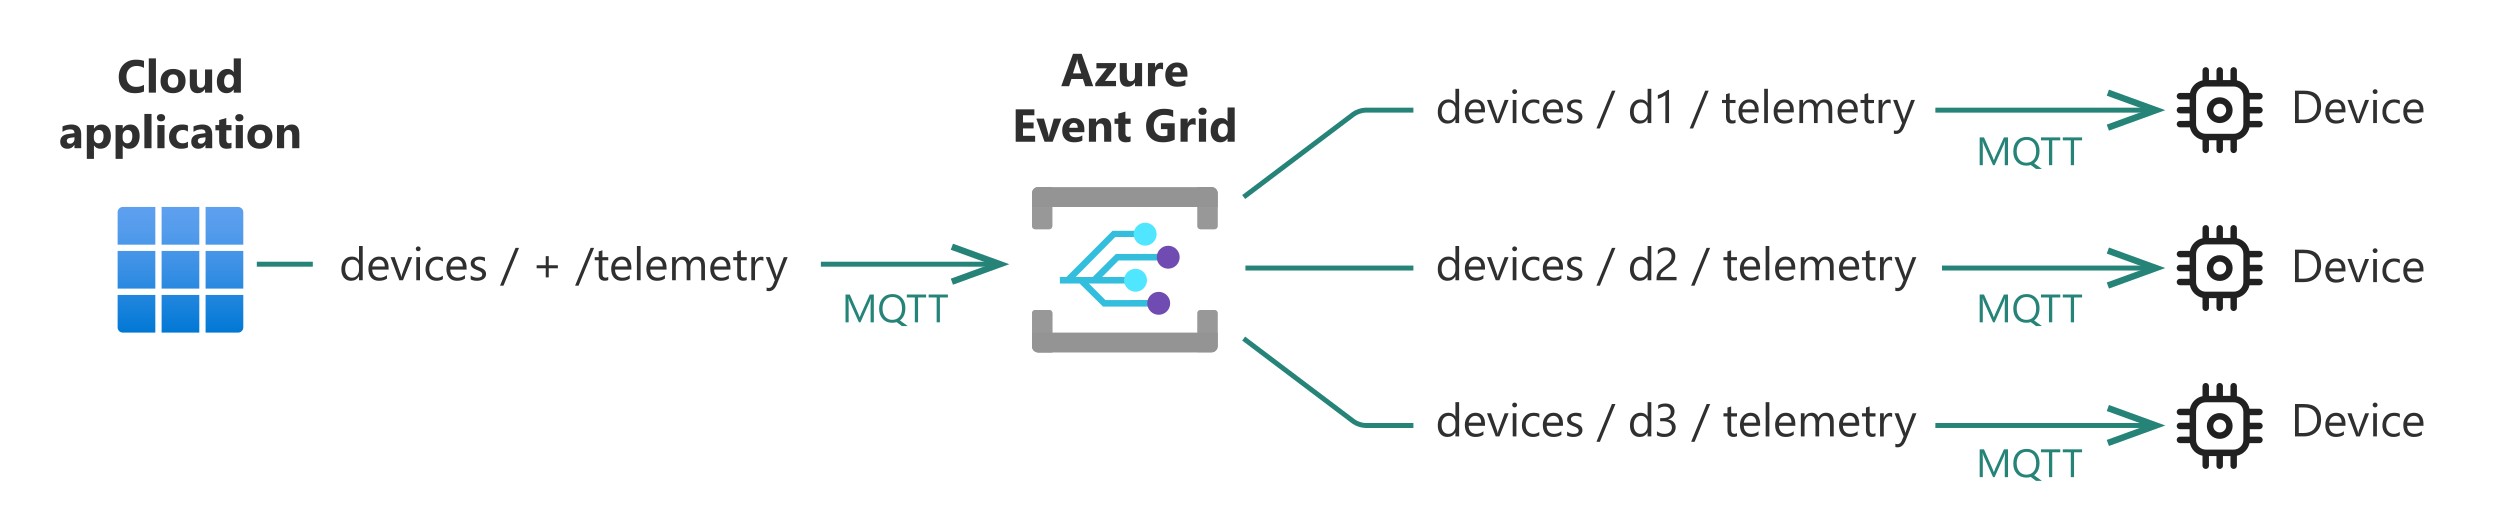 <?xml version="1.0" encoding="utf-8"?>
<!-- Generator: Adobe Illustrator 27.4.0, SVG Export Plug-In . SVG Version: 6.00 Build 0)  -->
<svg version="1.1" xmlns="http://www.w3.org/2000/svg" xmlns:xlink="http://www.w3.org/1999/xlink" x="0px" y="0px"
	 viewBox="0 0 755.947 154.079" enable-background="new 0 0 755.947 154.079" xml:space="preserve">
<symbol  id="PIPELINE" viewBox="-32 -12.266 64 24.531">
	<linearGradient id="SVGID_1_" gradientUnits="userSpaceOnUse" x1="0" y1="-12.265" x2="1.502093e-15" y2="12.265">
		<stop  offset="0" style="stop-color:#1B89B2"/>
		<stop  offset="1" style="stop-color:#51C8E8"/>
	</linearGradient>
	<path fill="url(#SVGID_1_)" d="M26.096,12.266h-51.448v0h0C-29.08,12.265-32,6.878-32,0s2.92-12.265,6.648-12.265h0v0h51.448
		C29.356-12.266,32-6.363,32,0S29.356,12.266,26.096,12.266z"/>
	<g>
		
			<linearGradient id="SVGID_00000103968629788338667940000008184382287572699063_" gradientUnits="userSpaceOnUse" x1="-31.461" y1="-6.114" x2="-19.234" y2="6.114">
			<stop  offset="0" style="stop-color:#B3B4B4"/>
			<stop  offset="1" style="stop-color:#4F4F4F"/>
		</linearGradient>
		<ellipse fill="url(#SVGID_00000103968629788338667940000008184382287572699063_)" cx="-25.347" cy="0" rx="5.575" ry="10.879"/>
	</g>
</symbol>
<g id="Shapes">
	<g id="Wrench_tool_x28_s_x29_">
	</g>
	<g id="user2">
	</g>
	<g id="user2_1_">
	</g>
	<g id="user2_4_">
	</g>
	<g id="user2_3_">
	</g>
	<g id="user2_2_">
	</g>
	<g id="Internet_2">
	</g>
	<g id="Enterprise">
	</g>
	<g id="Tunnel__x28_stackable_x29_">
	</g>
	<g id="New_Symbol">
	</g>
	<g id="New_Symbol_1">
	</g>
	<g id="Files">
	</g>
	<g id="BlobBlock">
	</g>
	<g id="E_x5F_Enterprise">
	</g>
	<g id="E_x5F_AD_FS">
	</g>
	<g id="C_x5F_Azure_Active_Directory">
	</g>
	<rect fill="#FFFFFF" width="755.947" height="154.079"/>
	<g>
		
			<linearGradient id="SVGID_00000000941113425427210010000013347735711508332160_" gradientUnits="userSpaceOnUse" x1="-509.433" y1="-2229.908" x2="-509.433" y2="-2191.908" gradientTransform="matrix(1 0 0 -1 564 -2129.333)">
			<stop  offset="0" style="stop-color:#0078D4"/>
			<stop  offset="0.16" style="stop-color:#1380DA"/>
			<stop  offset="0.53" style="stop-color:#3C91E5"/>
			<stop  offset="0.82" style="stop-color:#559CEC"/>
			<stop  offset="1" style="stop-color:#5EA0EF"/>
		</linearGradient>
		<path fill="url(#SVGID_00000000941113425427210010000013347735711508332160_)" d="M48.867,89.176h11.4v11.4h-11.4V89.176z
			 M35.567,73.976h11.4v-11.4h-9.809c-0.879,0-1.591,0.712-1.591,1.591V73.976z M37.158,100.576h9.809v-11.4h-11.4v9.809
			C35.567,99.863,36.279,100.576,37.158,100.576L37.158,100.576z M35.567,87.276h11.4v-11.4h-11.4V87.276z M62.167,100.576h9.809
			c0.879,0,1.591-0.712,1.591-1.591l0,0v-9.809h-11.4V100.576z M48.867,87.276h11.4v-11.4h-11.4V87.276z M62.167,87.276h11.4v-11.4
			h-11.4V87.276z M62.167,62.576v11.4h11.4v-9.809c0-0.879-0.712-1.591-1.591-1.591l0,0H62.167z M48.867,73.976h11.4v-11.4h-11.4
			V73.976z"/>
	</g>
	<g>
		<g id="b30b0bd5-e4d2-456b-8d49-c2df20200912_00000002367493122515678320000013753472050009620369_">
			<path id="b51878b5-8d50-4b8b-bc48-74f5f7315a99_00000088826454462160830770000013440774547976035478_" fill="#33BEDD" d="
				M352.348,78.769v-1.982h-14.927l-7.001,6.968h-5.152l11.955-12.087h8.157v-1.882h-8.983l-13.937,13.97h-1.982v1.982h5.978
				l7.067,6.968h16.843v-1.982H334.25l-4.987-4.987h12.12v-1.982h-8.124l4.954-4.987H352.348z"/>
			
				<circle id="ad0ed4eb-cd5f-4cc0-bd19-2830d27ec806_00000026863857441268393500000015972335981835411591_" fill="#FFFFFF" cx="343.365" cy="84.746" r="2.873"/>
			
				<circle id="a2746b4a-0ae4-4308-876e-5b82657e1872_00000065794068412747564280000012864247724824199089_" fill="#FFFFFF" cx="346.37" cy="70.81" r="2.873"/>
			
				<circle id="fc3316e0-7094-4ce0-99ed-43f1e6e4350c_00000078748777282101032960000004331467476490772911_" fill="#FFFFFF" cx="353.339" cy="77.778" r="2.873"/>
			
				<circle id="b5d18443-d50e-4590-8e8f-80b6a7f6d348_00000132809073277012603740000007987776539921000856_" fill="#FFFFFF" cx="350.366" cy="91.715" r="2.873"/>
			<circle fill="#50E6FF" cx="346.271" cy="70.81" r="3.468"/>
			
				<linearGradient id="SVGID_00000061459167526323787280000007449024678133935750_" gradientUnits="userSpaceOnUse" x1="4779.943" y1="7656.57" x2="4779.943" y2="7670.407" gradientTransform="matrix(0.5 0 0 0.5 -2036.732 -3774.153)">
				<stop  offset="0" style="stop-color:#C69AEB"/>
				<stop  offset="1" style="stop-color:#6F4BB2"/>
			</linearGradient>
			<circle fill="url(#SVGID_00000061459167526323787280000007449024678133935750_)" cx="353.24" cy="77.778" r="3.468"/>
			
				<linearGradient id="SVGID_00000064316476720856778480000012224161266669022907_" gradientUnits="userSpaceOnUse" x1="4774.196" y1="7684.477" x2="4774.196" y2="7698.28" gradientTransform="matrix(0.5 0 0 0.5 -2036.732 -3774.153)">
				<stop  offset="0" style="stop-color:#C69AEB"/>
				<stop  offset="1" style="stop-color:#6F4BB2"/>
			</linearGradient>
			<circle fill="url(#SVGID_00000064316476720856778480000012224161266669022907_)" cx="350.366" cy="91.715" r="3.468"/>
			<circle fill="#50E6FF" cx="343.365" cy="84.746" r="3.468"/>
			<g>
				<path fill="#999999" d="M313.94,56.576h4.26l0,0v11.79c0,0.529-0.429,0.958-0.958,0.958h-4.227
					c-0.529,0-0.958-0.429-0.958-0.958l0,0v-9.908C312.057,57.419,312.9,56.576,313.94,56.576L313.94,56.576z"/>
				<path opacity="0.5" fill="#999999" enable-background="new    " d="M313.94,56.576h4.26l0,0v11.79
					c0,0.529-0.429,0.958-0.958,0.958h-4.227c-0.529,0-0.958-0.429-0.958-0.958l0,0v-9.908
					C312.057,57.419,312.9,56.576,313.94,56.576L313.94,56.576z"/>
			</g>
			<g>
				<path fill="#999999" d="M362.057,56.576h4.26c1.04,0,1.882,0.843,1.882,1.882v9.908c0,0.529-0.429,0.958-0.958,0.958l0,0h-4.26
					c-0.516-0.018-0.925-0.441-0.925-0.958V56.576L362.057,56.576z"/>
				<path opacity="0.5" fill="#999999" enable-background="new    " d="M362.057,56.576h4.26c1.04,0,1.882,0.843,1.882,1.882v9.908
					c0,0.529-0.429,0.958-0.958,0.958l0,0h-4.26c-0.516-0.018-0.925-0.441-0.925-0.958V56.576L362.057,56.576z"/>
			</g>
			<path fill="#949494" d="M368.2,58.458v4.128l0,0h-56.143l0,0v-4.128c0-1.04,0.843-1.882,1.882-1.882h52.411
				C367.377,56.594,368.2,57.431,368.2,58.458z"/>
			<g>
				<path fill="#999999" d="M313.015,93.729h4.26c0.529,0,0.958,0.429,0.958,0.958v11.889l0,0h-4.293
					c-1.04,0-1.882-0.843-1.882-1.882v-9.908c-0.055-0.526,0.327-0.997,0.854-1.052C312.945,93.731,312.98,93.729,313.015,93.729z"
					/>
				<path opacity="0.5" fill="#999999" enable-background="new    " d="M313.015,93.729h4.26c0.529,0,0.958,0.429,0.958,0.958
					v11.889l0,0h-4.293c-1.04,0-1.882-0.843-1.882-1.882v-9.908c-0.055-0.526,0.327-0.997,0.854-1.052
					C312.945,93.731,312.98,93.729,313.015,93.729z"/>
			</g>
			<g>
				<path fill="#999999" d="M362.982,93.729h4.26c0.529,0,0.958,0.429,0.958,0.958l0,0v9.908c0,1.04-0.843,1.882-1.882,1.882l0,0
					h-4.26l0,0V94.786c-0.055-0.526,0.327-0.997,0.853-1.052C362.934,93.731,362.958,93.73,362.982,93.729z"/>
				<path opacity="0.5" fill="#999999" enable-background="new    " d="M362.982,93.729h4.26c0.529,0,0.958,0.429,0.958,0.958l0,0
					v9.908c0,1.04-0.843,1.882-1.882,1.882l0,0h-4.26l0,0V94.786c-0.055-0.526,0.327-0.997,0.853-1.052
					C362.934,93.731,362.958,93.73,362.982,93.729z"/>
			</g>
			<path fill="#949494" d="M312.057,104.693v-4.128l0,0H368.2l0,0v4.128c0,1.04-0.843,1.882-1.882,1.882H313.94
				C312.9,106.576,312.057,105.733,312.057,104.693z"/>
		</g>
	</g>
	<g>
		<g>
			
				<line fill="none" stroke="#258378" stroke-width="1.5" stroke-miterlimit="10" x1="585.212" y1="33.306" x2="649.228" y2="33.306"/>
			<g>
				<polygon fill="#258378" points="637.701,39.509 637.034,37.675 649.037,33.306 637.034,28.938 637.701,27.106 654.738,33.306 
									"/>
			</g>
		</g>
	</g>
	<g>
		<path fill="none" stroke="#258378" stroke-width="1.5" stroke-miterlimit="10" d="M376.059,59.581l33.23-25.07
			c0.878-0.663,2.497-1.205,3.597-1.205h14.497"/>
	</g>
	<g>
		<g>
			
				<line fill="none" stroke="#258378" stroke-width="1.5" stroke-miterlimit="10" x1="585.212" y1="128.658" x2="649.228" y2="128.658"/>
			<g>
				<polygon fill="#258378" points="637.701,134.86 637.034,133.026 649.037,128.658 637.034,124.289 637.701,122.457 
					654.738,128.658 				"/>
			</g>
		</g>
	</g>
	<g>
		<path fill="none" stroke="#258378" stroke-width="1.5" stroke-miterlimit="10" d="M376.059,102.383l33.23,25.07
			c0.878,0.663,2.497,1.205,3.597,1.205h14.497"/>
	</g>
	<g>
		<g>
			
				<line fill="none" stroke="#258378" stroke-width="1.5" stroke-miterlimit="10" x1="587.216" y1="81.051" x2="649.228" y2="81.051"/>
			<g>
				<polygon fill="#258378" points="637.701,87.253 637.034,85.419 649.037,81.051 637.034,76.682 637.701,74.85 654.738,81.051 
									"/>
			</g>
		</g>
	</g>
	<g>
		
			<line fill="none" stroke="#258378" stroke-width="1.5" stroke-miterlimit="10" x1="376.588" y1="81.051" x2="427.382" y2="81.051"/>
	</g>
	<g>
		<g>
			
				<line fill="none" stroke="#258378" stroke-width="1.5" stroke-miterlimit="10" x1="248.216" y1="79.89" x2="299.685" y2="79.89"/>
			<g>
				<polygon fill="#258378" points="288.159,86.092 287.492,84.258 299.495,79.89 287.492,75.522 288.159,73.69 305.196,79.89 				
					"/>
			</g>
		</g>
	</g>
	<g>
		<path fill="#212121" d="M675.419,20.306c0.494,0,0.902,0.367,0.966,0.843l0.009,0.132l0.001,3.023
			c1.91,0.388,3.414,1.893,3.802,3.803l3.023,0c0.538,0,0.975,0.437,0.975,0.975c0,0.494-0.367,0.902-0.843,0.966l-0.132,0.009
			h-2.925v2.275h2.925c0.494,0,0.902,0.367,0.966,0.843l0.009,0.132c0,0.494-0.367,0.902-0.843,0.966l-0.132,0.009h-2.925v2.275
			h2.925c0.494,0,0.902,0.367,0.966,0.843l0.009,0.132c0,0.494-0.367,0.902-0.843,0.966l-0.132,0.009l-3.023,0.001
			c-0.388,1.909-1.892,3.413-3.802,3.801l-0.001,3.023c0,0.538-0.437,0.975-0.975,0.975c-0.494,0-0.902-0.367-0.966-0.843
			l-0.009-0.132v-2.926h-2.276l0.001,2.926c0,0.494-0.367,0.902-0.843,0.966l-0.132,0.009c-0.494,0-0.902-0.367-0.966-0.843
			l-0.009-0.132l-0.001-2.926h-2.274v2.926c0,0.494-0.367,0.902-0.843,0.966l-0.132,0.009c-0.494,0-0.902-0.367-0.966-0.843
			l-0.009-0.132l0.001-3.022c-1.91-0.388-3.415-1.892-3.803-3.803h-3.023c-0.538,0-0.975-0.437-0.975-0.975
			c0-0.494,0.367-0.902,0.843-0.966l0.132-0.009l2.925-0.001V34.28l-2.925,0.001c-0.494,0-0.902-0.367-0.966-0.843l-0.009-0.132
			c0-0.494,0.367-0.902,0.843-0.966l0.132-0.009l2.925-0.001v-2.275l-2.925,0.001c-0.494,0-0.902-0.367-0.966-0.843l-0.009-0.132
			c0-0.494,0.367-0.902,0.843-0.966l0.132-0.009l3.023-0.001c0.388-1.91,1.893-3.414,3.803-3.801l-0.001-3.022
			c0-0.538,0.437-0.975,0.975-0.975c0.494,0,0.902,0.367,0.966,0.843l0.009,0.132v2.924h2.274l0.001-2.924
			c0-0.494,0.367-0.902,0.843-0.966l0.132-0.009c0.494,0,0.902,0.367,0.966,0.843l0.009,0.132l-0.001,2.924h2.276v-2.924
			c0-0.449,0.303-0.827,0.716-0.94l0.127-0.026L675.419,20.306z M675.419,26.156h-8.45c-1.615,0-2.925,1.31-2.925,2.925v8.45
			c0,1.615,1.31,2.925,2.925,2.925h8.45c1.615,0,2.925-1.31,2.925-2.925v-8.45C678.344,27.466,677.034,26.156,675.419,26.156z
			 M671.2,29.413c2.154,0,3.9,1.746,3.9,3.9c0,2.154-1.746,3.9-3.9,3.9c-2.154,0-3.9-1.746-3.9-3.9
			C667.3,31.159,669.046,29.413,671.2,29.413z M671.2,31.363c-1.077,0-1.95,0.873-1.95,1.95c0,1.077,0.873,1.95,1.95,1.95
			c1.077,0,1.95-0.873,1.95-1.95C673.15,32.236,672.277,31.363,671.2,31.363z"/>
	</g>
	<g>
		<path fill="#212121" d="M675.419,68.051c0.494,0,0.902,0.367,0.966,0.843l0.009,0.132l0.001,3.023
			c1.91,0.388,3.414,1.893,3.802,3.803l3.023,0c0.538,0,0.975,0.437,0.975,0.975c0,0.494-0.367,0.902-0.843,0.966l-0.132,0.009
			h-2.925v2.275h2.925c0.494,0,0.902,0.367,0.966,0.843l0.009,0.132c0,0.494-0.367,0.902-0.843,0.966l-0.132,0.009h-2.925v2.275
			h2.925c0.494,0,0.902,0.367,0.966,0.843l0.009,0.132c0,0.494-0.367,0.902-0.843,0.966l-0.132,0.009l-3.023,0.001
			c-0.388,1.909-1.892,3.413-3.802,3.801l-0.001,3.023c0,0.538-0.437,0.975-0.975,0.975c-0.494,0-0.902-0.367-0.966-0.843
			l-0.009-0.132v-2.926h-2.276l0.001,2.926c0,0.494-0.367,0.902-0.843,0.966l-0.132,0.009c-0.494,0-0.902-0.367-0.966-0.843
			l-0.009-0.132l-0.001-2.926h-2.274v2.926c0,0.494-0.367,0.902-0.843,0.966l-0.132,0.009c-0.494,0-0.902-0.367-0.966-0.843
			l-0.009-0.132l0.001-3.022c-1.91-0.388-3.415-1.892-3.803-3.803h-3.023c-0.538,0-0.975-0.437-0.975-0.975
			c0-0.494,0.367-0.902,0.843-0.966l0.132-0.009l2.925-0.001v-2.275l-2.925,0.001c-0.494,0-0.902-0.367-0.966-0.843l-0.009-0.132
			c0-0.494,0.367-0.902,0.843-0.966l0.132-0.009l2.925-0.001v-2.275l-2.925,0.001c-0.494,0-0.902-0.367-0.966-0.843l-0.009-0.132
			c0-0.494,0.367-0.902,0.843-0.966l0.132-0.009l3.023-0.001c0.388-1.91,1.893-3.414,3.803-3.801l-0.001-3.022
			c0-0.538,0.437-0.975,0.975-0.975c0.494,0,0.902,0.367,0.966,0.843l0.009,0.132v2.924h2.274l0.001-2.924
			c0-0.494,0.367-0.902,0.843-0.966l0.132-0.009c0.494,0,0.902,0.367,0.966,0.843l0.009,0.132l-0.001,2.924h2.276v-2.924
			c0-0.449,0.303-0.827,0.716-0.94l0.127-0.026L675.419,68.051z M675.419,73.901h-8.45c-1.615,0-2.925,1.31-2.925,2.925v8.45
			c0,1.615,1.31,2.925,2.925,2.925h8.45c1.615,0,2.925-1.31,2.925-2.925v-8.45C678.344,75.21,677.034,73.901,675.419,73.901z
			 M671.2,77.157c2.154,0,3.9,1.746,3.9,3.9c0,2.154-1.746,3.9-3.9,3.9c-2.154,0-3.9-1.746-3.9-3.9
			C667.3,78.903,669.046,77.157,671.2,77.157z M671.2,79.107c-1.077,0-1.95,0.873-1.95,1.95c0,1.077,0.873,1.95,1.95,1.95
			c1.077,0,1.95-0.873,1.95-1.95C673.15,79.98,672.277,79.107,671.2,79.107z"/>
	</g>
	<g>
		<path fill="#212121" d="M675.419,115.795c0.494,0,0.902,0.367,0.966,0.843l0.009,0.132l0.001,3.023
			c1.91,0.388,3.414,1.893,3.802,3.803l3.023,0c0.538,0,0.975,0.437,0.975,0.975c0,0.494-0.367,0.902-0.843,0.966l-0.132,0.009
			h-2.925v2.275h2.925c0.494,0,0.902,0.367,0.966,0.843l0.009,0.132c0,0.494-0.367,0.902-0.843,0.966l-0.132,0.009h-2.925v2.275
			h2.925c0.494,0,0.902,0.367,0.966,0.843l0.009,0.132c0,0.494-0.367,0.902-0.843,0.966l-0.132,0.009l-3.023,0.001
			c-0.388,1.909-1.892,3.413-3.802,3.801l-0.001,3.023c0,0.538-0.437,0.975-0.975,0.975c-0.494,0-0.902-0.367-0.966-0.843
			l-0.009-0.132v-2.926h-2.276l0.001,2.926c0,0.494-0.367,0.902-0.843,0.966l-0.132,0.009c-0.494,0-0.902-0.367-0.966-0.843
			l-0.009-0.132l-0.001-2.926h-2.274v2.926c0,0.494-0.367,0.902-0.843,0.966l-0.132,0.009c-0.494,0-0.902-0.367-0.966-0.843
			l-0.009-0.132l0.001-3.022c-1.91-0.388-3.415-1.892-3.803-3.803h-3.023c-0.538,0-0.975-0.437-0.975-0.975
			c0-0.494,0.367-0.902,0.843-0.966l0.132-0.009l2.925-0.001v-2.275l-2.925,0.001c-0.494,0-0.902-0.367-0.966-0.843l-0.009-0.132
			c0-0.494,0.367-0.902,0.843-0.966l0.132-0.009l2.925-0.001v-2.275l-2.925,0.001c-0.494,0-0.902-0.367-0.966-0.843l-0.009-0.132
			c0-0.494,0.367-0.902,0.843-0.966l0.132-0.009l3.023-0.001c0.388-1.91,1.893-3.414,3.803-3.801l-0.001-3.022
			c0-0.538,0.437-0.975,0.975-0.975c0.494,0,0.902,0.367,0.966,0.843l0.009,0.132v2.924h2.274l0.001-2.924
			c0-0.494,0.367-0.902,0.843-0.966l0.132-0.009c0.494,0,0.902,0.367,0.966,0.843l0.009,0.132l-0.001,2.924h2.276v-2.924
			c0-0.449,0.303-0.827,0.716-0.94l0.127-0.026L675.419,115.795z M675.419,121.645h-8.45c-1.615,0-2.925,1.31-2.925,2.925v8.45
			c0,1.615,1.31,2.925,2.925,2.925h8.45c1.615,0,2.925-1.31,2.925-2.925v-8.45C678.344,122.955,677.034,121.645,675.419,121.645z
			 M671.2,124.902c2.154,0,3.9,1.746,3.9,3.9c0,2.154-1.746,3.9-3.9,3.9c-2.154,0-3.9-1.746-3.9-3.9
			C667.3,126.648,669.046,124.902,671.2,124.902z M671.2,126.851c-1.077,0-1.95,0.873-1.95,1.95c0,1.077,0.873,1.95,1.95,1.95
			c1.077,0,1.95-0.873,1.95-1.95C673.15,127.725,672.277,126.851,671.2,126.851z"/>
	</g>
	<line fill="none" stroke="#258378" stroke-width="1.5" stroke-miterlimit="10" x1="94.585" y1="79.89" x2="77.652" y2="79.89"/>
</g>
<g id="Text">
	<g>
		<rect x="305.196" y="14.162" fill="none" width="69.861" height="38.301"/>
		<path fill="#2F2F2F" d="M330.561,26.063h-2.406l-0.697-2.181h-3.486l-0.69,2.181h-2.393l3.568-9.803h2.618L330.561,26.063z
			 M326.952,22.187l-1.053-3.295c-0.078-0.246-0.132-0.54-0.164-0.882h-0.055c-0.023,0.287-0.08,0.572-0.171,0.854l-1.066,3.322
			H326.952z"/>
		<path fill="#2F2F2F" d="M337.467,26.063h-6.282v-0.896l3.514-4.512h-3.165v-1.593h5.906v1.066l-3.329,4.341h3.356V26.063z"/>
		<path fill="#2F2F2F" d="M345.349,26.063h-2.153v-1.066h-0.034c-0.533,0.825-1.247,1.237-2.14,1.237
			c-1.623,0-2.434-0.981-2.434-2.946v-4.225h2.153v4.033c0,0.989,0.392,1.483,1.176,1.483c0.387,0,0.697-0.136,0.93-0.406
			c0.232-0.271,0.349-0.64,0.349-1.104v-4.006h2.153V26.063z"/>
		<path fill="#2F2F2F" d="M351.683,21.011c-0.26-0.141-0.563-0.212-0.909-0.212c-0.469,0-0.836,0.172-1.101,0.517
			c-0.264,0.344-0.396,0.812-0.396,1.404v3.343h-2.16v-7h2.16v1.299h0.027c0.342-0.947,0.957-1.422,1.846-1.422
			c0.228,0,0.406,0.027,0.533,0.082V21.011z"/>
		<path fill="#2F2F2F" d="M359.056,23.178h-4.566c0.073,1.017,0.713,1.524,1.921,1.524c0.77,0,1.447-0.182,2.03-0.547v1.559
			c-0.647,0.347-1.488,0.52-2.522,0.52c-1.13,0-2.007-0.313-2.632-0.939c-0.625-0.627-0.937-1.501-0.937-2.622
			c0-1.162,0.337-2.082,1.012-2.762c0.674-0.679,1.504-1.019,2.488-1.019c1.021,0,1.811,0.304,2.369,0.909
			c0.558,0.606,0.837,1.429,0.837,2.468V23.178z M357.053,21.852c0-1.002-0.406-1.504-1.217-1.504c-0.346,0-0.646,0.144-0.899,0.431
			s-0.407,0.646-0.461,1.073H357.053z"/>
		<path fill="#2F2F2F" d="M313.001,42.863h-5.879V33.06h5.653v1.798h-3.445v2.181h3.206v1.791h-3.206v2.242h3.671V42.863z"/>
		<path fill="#2F2F2F" d="M320.906,35.863l-2.604,7h-2.461l-2.481-7h2.311l1.217,4.313c0.137,0.488,0.216,0.902,0.239,1.244h0.027
			c0.032-0.323,0.116-0.725,0.253-1.203l1.244-4.354H320.906z"/>
		<path fill="#2F2F2F" d="M327.894,39.978h-4.566c0.073,1.017,0.713,1.524,1.921,1.524c0.77,0,1.447-0.182,2.03-0.547v1.559
			c-0.647,0.347-1.488,0.52-2.522,0.52c-1.13,0-2.007-0.313-2.632-0.939c-0.625-0.627-0.937-1.501-0.937-2.622
			c0-1.162,0.337-2.082,1.012-2.762c0.674-0.679,1.504-1.019,2.488-1.019c1.021,0,1.811,0.304,2.369,0.909
			c0.558,0.606,0.837,1.429,0.837,2.468V39.978z M325.891,38.652c0-1.002-0.406-1.504-1.217-1.504c-0.346,0-0.646,0.144-0.899,0.431
			s-0.407,0.646-0.461,1.073H325.891z"/>
		<path fill="#2F2F2F" d="M336.019,42.863h-2.153v-3.89c0-1.084-0.387-1.627-1.162-1.627c-0.374,0-0.681,0.144-0.923,0.431
			s-0.362,0.652-0.362,1.094v3.992h-2.16v-7h2.16v1.107h0.027c0.515-0.852,1.265-1.278,2.249-1.278c1.549,0,2.324,0.962,2.324,2.885
			V42.863z"/>
		<path fill="#2F2F2F" d="M341.869,42.781c-0.319,0.169-0.8,0.253-1.442,0.253c-1.522,0-2.283-0.79-2.283-2.372v-3.206h-1.135
			v-1.593h1.135v-1.511l2.153-0.615v2.126h1.572v1.593h-1.572v2.83c0,0.729,0.29,1.094,0.868,1.094c0.228,0,0.462-0.065,0.704-0.198
			V42.781z"/>
		<path fill="#2F2F2F" d="M355.206,42.207c-0.957,0.552-2.146,0.827-3.568,0.827c-1.577,0-2.82-0.437-3.729-1.309
			c-0.909-0.873-1.364-2.075-1.364-3.606c0-1.54,0.497-2.796,1.49-3.767s2.315-1.456,3.965-1.456c1.039,0,1.955,0.144,2.748,0.431
			v2.071c-0.756-0.438-1.682-0.656-2.775-0.656c-0.916,0-1.662,0.298-2.239,0.893s-0.865,1.389-0.865,2.382
			c0,1.008,0.259,1.787,0.776,2.338c0.517,0.552,1.216,0.827,2.095,0.827c0.529,0,0.948-0.075,1.258-0.226v-1.914h-1.962v-1.764
			h4.17V42.207z"/>
		<path fill="#2F2F2F" d="M361.534,37.811c-0.26-0.141-0.563-0.212-0.909-0.212c-0.469,0-0.836,0.172-1.101,0.517
			c-0.264,0.344-0.396,0.812-0.396,1.404v3.343h-2.16v-7h2.16v1.299h0.027c0.342-0.947,0.957-1.422,1.846-1.422
			c0.228,0,0.406,0.027,0.533,0.082V37.811z"/>
		<path fill="#2F2F2F" d="M363.621,34.756c-0.365,0-0.663-0.108-0.896-0.324c-0.232-0.217-0.349-0.482-0.349-0.797
			c0-0.323,0.116-0.588,0.349-0.793s0.531-0.308,0.896-0.308c0.369,0,0.669,0.103,0.899,0.308s0.345,0.47,0.345,0.793
			c0,0.328-0.115,0.598-0.345,0.807C364.29,34.651,363.99,34.756,363.621,34.756z M364.687,42.863h-2.16v-7h2.16V42.863z"/>
		<path fill="#2F2F2F" d="M373.343,42.863h-2.16v-0.964h-0.027c-0.492,0.757-1.214,1.135-2.167,1.135
			c-0.875,0-1.579-0.309-2.112-0.926c-0.533-0.618-0.8-1.48-0.8-2.588c0-1.157,0.294-2.085,0.882-2.782s1.358-1.046,2.311-1.046
			c0.902,0,1.531,0.324,1.887,0.971h0.027V32.5h2.16V42.863z M371.223,39.459v-0.526c0-0.455-0.132-0.834-0.396-1.135
			s-0.608-0.451-1.032-0.451c-0.479,0-0.852,0.188-1.121,0.564s-0.403,0.892-0.403,1.548c0,0.615,0.13,1.09,0.39,1.422
			c0.26,0.333,0.62,0.499,1.08,0.499c0.438,0,0.794-0.175,1.07-0.526C371.086,40.503,371.223,40.038,371.223,39.459z"/>
	</g>
	<g>
		<rect x="6.564" y="16.112" fill="none" width="96.006" height="38.301"/>
		<path fill="#2F2F2F" d="M43.54,27.665c-0.715,0.346-1.65,0.52-2.803,0.52c-1.504,0-2.687-0.442-3.548-1.326
			c-0.861-0.885-1.292-2.062-1.292-3.534c0-1.568,0.484-2.84,1.453-3.814c0.968-0.976,2.225-1.463,3.77-1.463
			c0.957,0,1.764,0.12,2.42,0.362v2.126c-0.656-0.393-1.404-0.588-2.242-0.588c-0.92,0-1.664,0.289-2.229,0.868
			c-0.565,0.578-0.848,1.362-0.848,2.352c0,0.947,0.267,1.703,0.8,2.266c0.533,0.563,1.251,0.845,2.153,0.845
			c0.861,0,1.65-0.21,2.365-0.629V27.665z"/>
		<path fill="#2F2F2F" d="M47.151,28.013h-2.16V17.65h2.16V28.013z"/>
		<path fill="#2F2F2F" d="M52.294,28.184c-1.167,0-2.084-0.327-2.751-0.981c-0.667-0.653-1.001-1.541-1.001-2.662
			c0-1.158,0.346-2.063,1.039-2.718c0.693-0.653,1.629-0.98,2.81-0.98c1.162,0,2.074,0.327,2.734,0.98
			c0.661,0.654,0.991,1.519,0.991,2.595c0,1.162-0.341,2.08-1.022,2.755C54.412,27.846,53.479,28.184,52.294,28.184z M52.348,22.497
			c-0.51,0-0.907,0.175-1.189,0.526c-0.283,0.351-0.424,0.848-0.424,1.49c0,1.344,0.542,2.017,1.627,2.017
			c1.035,0,1.552-0.69,1.552-2.071C53.914,23.15,53.392,22.497,52.348,22.497z"/>
		<path fill="#2F2F2F" d="M64.148,28.013h-2.153v-1.066h-0.034c-0.533,0.824-1.247,1.237-2.14,1.237
			c-1.623,0-2.434-0.982-2.434-2.946v-4.225h2.153v4.033c0,0.988,0.392,1.483,1.176,1.483c0.387,0,0.697-0.136,0.93-0.407
			c0.232-0.271,0.349-0.639,0.349-1.104v-4.006h2.153V28.013z"/>
		<path fill="#2F2F2F" d="M72.833,28.013h-2.16v-0.964h-0.027c-0.492,0.756-1.214,1.135-2.167,1.135
			c-0.875,0-1.579-0.309-2.112-0.927c-0.533-0.617-0.8-1.479-0.8-2.587c0-1.158,0.294-2.085,0.882-2.782s1.358-1.046,2.311-1.046
			c0.902,0,1.531,0.323,1.887,0.971h0.027V17.65h2.16V28.013z M70.714,24.609v-0.526c0-0.456-0.132-0.834-0.396-1.135
			s-0.608-0.451-1.032-0.451c-0.479,0-0.852,0.188-1.121,0.563s-0.403,0.893-0.403,1.549c0,0.615,0.13,1.089,0.39,1.422
			c0.26,0.332,0.62,0.499,1.08,0.499c0.438,0,0.794-0.176,1.07-0.526C70.576,25.652,70.714,25.187,70.714,24.609z"/>
		<path fill="#2F2F2F" d="M24.554,44.813H22.51v-1.005h-0.027c-0.469,0.783-1.165,1.176-2.085,1.176
			c-0.679,0-1.213-0.192-1.603-0.578c-0.39-0.385-0.584-0.898-0.584-1.541c0-1.358,0.804-2.143,2.413-2.352l1.9-0.253
			c0-0.766-0.415-1.148-1.244-1.148c-0.834,0-1.627,0.248-2.379,0.745V38.23c0.301-0.155,0.712-0.292,1.234-0.41
			c0.522-0.119,0.997-0.178,1.425-0.178c1.996,0,2.994,0.995,2.994,2.987V44.813z M22.523,41.969v-0.472l-1.271,0.164
			c-0.702,0.091-1.053,0.407-1.053,0.95c0,0.246,0.085,0.447,0.256,0.604s0.402,0.236,0.694,0.236c0.406,0,0.736-0.141,0.991-0.421
			S22.523,42.397,22.523,41.969z"/>
		<path fill="#2F2F2F" d="M28.437,44H28.41v4.033h-2.16v-10.22h2.16v1.053h0.027c0.533-0.816,1.283-1.224,2.249-1.224
			c0.907,0,1.607,0.311,2.102,0.933s0.742,1.469,0.742,2.54c0,1.166-0.288,2.103-0.865,2.81c-0.577,0.706-1.343,1.06-2.3,1.06
			C29.522,44.984,28.879,44.656,28.437,44z M28.376,41.129v0.561c0,0.482,0.127,0.877,0.383,1.183
			c0.255,0.305,0.59,0.458,1.005,0.458c0.492,0,0.874-0.19,1.145-0.571c0.271-0.38,0.407-0.919,0.407-1.616
			c0-1.23-0.479-1.846-1.436-1.846c-0.442,0-0.803,0.167-1.083,0.502S28.376,40.577,28.376,41.129z"/>
		<path fill="#2F2F2F" d="M37.135,44h-0.027v4.033h-2.16v-10.22h2.16v1.053h0.027c0.533-0.816,1.283-1.224,2.249-1.224
			c0.907,0,1.607,0.311,2.102,0.933s0.742,1.469,0.742,2.54c0,1.166-0.288,2.103-0.865,2.81c-0.577,0.706-1.343,1.06-2.3,1.06
			C38.219,44.984,37.576,44.656,37.135,44z M37.073,41.129v0.561c0,0.482,0.127,0.877,0.383,1.183
			c0.255,0.305,0.59,0.458,1.005,0.458c0.492,0,0.874-0.19,1.145-0.571c0.271-0.38,0.407-0.919,0.407-1.616
			c0-1.23-0.479-1.846-1.436-1.846c-0.442,0-0.803,0.167-1.083,0.502S37.073,40.577,37.073,41.129z"/>
		<path fill="#2F2F2F" d="M45.817,44.813h-2.16V34.45h2.16V44.813z"/>
		<path fill="#2F2F2F" d="M48.685,36.706c-0.365,0-0.663-0.108-0.896-0.325c-0.232-0.216-0.349-0.481-0.349-0.796
			c0-0.324,0.116-0.588,0.349-0.793s0.531-0.308,0.896-0.308c0.369,0,0.669,0.103,0.899,0.308s0.345,0.469,0.345,0.793
			c0,0.328-0.115,0.597-0.345,0.807C49.354,36.6,49.055,36.706,48.685,36.706z M49.752,44.813h-2.16v-7h2.16V44.813z"/>
		<path fill="#2F2F2F" d="M56.831,44.56c-0.488,0.282-1.192,0.424-2.112,0.424c-1.076,0-1.946-0.326-2.611-0.978
			c-0.666-0.652-0.998-1.493-0.998-2.522c0-1.189,0.356-2.127,1.07-2.813c0.713-0.686,1.667-1.028,2.861-1.028
			c0.825,0,1.422,0.109,1.791,0.328v1.832c-0.451-0.338-0.955-0.506-1.511-0.506c-0.62,0-1.111,0.181-1.473,0.543
			s-0.543,0.862-0.543,1.501c0,0.619,0.173,1.106,0.52,1.459c0.346,0.354,0.823,0.53,1.429,0.53c0.538,0,1.064-0.169,1.579-0.506
			V44.56z"/>
		<path fill="#2F2F2F" d="M64.167,44.813h-2.044v-1.005h-0.027c-0.469,0.783-1.165,1.176-2.085,1.176
			c-0.679,0-1.213-0.192-1.603-0.578c-0.39-0.385-0.584-0.898-0.584-1.541c0-1.358,0.804-2.143,2.413-2.352l1.9-0.253
			c0-0.766-0.415-1.148-1.244-1.148c-0.834,0-1.627,0.248-2.379,0.745V38.23c0.301-0.155,0.712-0.292,1.234-0.41
			c0.522-0.119,0.997-0.178,1.425-0.178c1.996,0,2.994,0.995,2.994,2.987V44.813z M62.137,41.969v-0.472l-1.271,0.164
			c-0.702,0.091-1.053,0.407-1.053,0.95c0,0.246,0.085,0.447,0.256,0.604s0.402,0.236,0.694,0.236c0.406,0,0.736-0.141,0.991-0.421
			S62.137,42.397,62.137,41.969z"/>
		<path fill="#2F2F2F" d="M69.996,44.731c-0.319,0.168-0.8,0.253-1.442,0.253c-1.522,0-2.283-0.791-2.283-2.372v-3.206h-1.135
			v-1.593h1.135v-1.511l2.153-0.615v2.126h1.572v1.593h-1.572v2.83c0,0.729,0.29,1.094,0.868,1.094c0.228,0,0.462-0.066,0.704-0.198
			V44.731z"/>
		<path fill="#2F2F2F" d="M72.373,36.706c-0.365,0-0.663-0.108-0.896-0.325c-0.232-0.216-0.349-0.481-0.349-0.796
			c0-0.324,0.116-0.588,0.349-0.793s0.531-0.308,0.896-0.308c0.369,0,0.669,0.103,0.899,0.308s0.345,0.469,0.345,0.793
			c0,0.328-0.115,0.597-0.345,0.807C73.042,36.6,72.742,36.706,72.373,36.706z M73.44,44.813h-2.16v-7h2.16V44.813z"/>
		<path fill="#2F2F2F" d="M78.551,44.984c-1.167,0-2.084-0.327-2.751-0.981c-0.667-0.653-1.001-1.541-1.001-2.662
			c0-1.158,0.346-2.063,1.039-2.718c0.693-0.653,1.629-0.98,2.81-0.98c1.162,0,2.074,0.327,2.734,0.98
			c0.661,0.654,0.991,1.519,0.991,2.595c0,1.162-0.341,2.08-1.022,2.755C80.669,44.646,79.736,44.984,78.551,44.984z M78.606,39.297
			c-0.51,0-0.907,0.175-1.189,0.526c-0.283,0.351-0.424,0.848-0.424,1.49c0,1.344,0.542,2.017,1.627,2.017
			c1.035,0,1.552-0.69,1.552-2.071C80.171,39.95,79.649,39.297,78.606,39.297z"/>
		<path fill="#2F2F2F" d="M90.513,44.813H88.36v-3.89c0-1.085-0.387-1.627-1.162-1.627c-0.374,0-0.681,0.144-0.923,0.431
			s-0.362,0.651-0.362,1.094v3.992h-2.16v-7h2.16v1.107h0.027c0.515-0.853,1.265-1.278,2.249-1.278c1.549,0,2.324,0.961,2.324,2.885
			V44.813z"/>
	</g>
	<g>
		<path fill="#2F2F2F" d="M693.956,37.213V27.41h2.707c3.455,0,5.182,1.593,5.182,4.778c0,1.513-0.479,2.729-1.439,3.647
			c-0.959,0.918-2.243,1.377-3.852,1.377H693.956z M695.105,28.449v7.725h1.463c1.285,0,2.286-0.344,3.001-1.032
			s1.073-1.663,1.073-2.926c0-2.511-1.335-3.767-4.006-3.767H695.105z"/>
		<path fill="#2F2F2F" d="M709.222,33.993h-4.942c0.018,0.779,0.228,1.381,0.629,1.805s0.953,0.636,1.654,0.636
			c0.789,0,1.513-0.26,2.174-0.779v1.053c-0.615,0.446-1.429,0.67-2.44,0.67c-0.989,0-1.766-0.318-2.331-0.953
			c-0.565-0.637-0.848-1.53-0.848-2.684c0-1.089,0.309-1.977,0.926-2.662c0.618-0.687,1.384-1.029,2.3-1.029
			s1.625,0.296,2.126,0.889s0.752,1.415,0.752,2.468V33.993z M708.074,33.043c-0.004-0.647-0.161-1.15-0.468-1.511
			s-0.735-0.54-1.282-0.54c-0.529,0-0.978,0.189-1.347,0.567s-0.597,0.873-0.684,1.483H708.074z"/>
		<path fill="#2F2F2F" d="M716.36,30.213l-2.789,7h-1.101l-2.652-7h1.23l1.777,5.086c0.132,0.374,0.214,0.699,0.246,0.978h0.027
			c0.045-0.351,0.119-0.668,0.219-0.95l1.859-5.113H716.36z"/>
		<path fill="#2F2F2F" d="M718.175,28.435c-0.201,0-0.372-0.068-0.513-0.205s-0.212-0.31-0.212-0.52s0.071-0.384,0.212-0.523
			c0.141-0.139,0.312-0.208,0.513-0.208c0.205,0,0.379,0.069,0.523,0.208c0.144,0.14,0.215,0.313,0.215,0.523
			c0,0.2-0.072,0.371-0.215,0.513S718.38,28.435,718.175,28.435z M718.722,37.213h-1.121v-7h1.121V37.213z"/>
		<path fill="#2F2F2F" d="M725.634,36.891c-0.538,0.323-1.176,0.485-1.914,0.485c-0.998,0-1.804-0.324-2.417-0.975
			c-0.613-0.648-0.919-1.491-0.919-2.525c0-1.153,0.331-2.079,0.991-2.779c0.661-0.699,1.542-1.049,2.646-1.049
			c0.615,0,1.158,0.114,1.627,0.342v1.148c-0.52-0.364-1.076-0.547-1.668-0.547c-0.715,0-1.302,0.256-1.76,0.77
			c-0.458,0.512-0.687,1.186-0.687,2.02c0,0.82,0.215,1.468,0.646,1.941s1.008,0.711,1.733,0.711c0.611,0,1.185-0.203,1.723-0.608
			V36.891z"/>
		<path fill="#2F2F2F" d="M732.804,33.993h-4.942c0.018,0.779,0.228,1.381,0.629,1.805s0.953,0.636,1.654,0.636
			c0.789,0,1.513-0.26,2.174-0.779v1.053c-0.615,0.446-1.429,0.67-2.44,0.67c-0.989,0-1.766-0.318-2.331-0.953
			c-0.565-0.637-0.848-1.53-0.848-2.684c0-1.089,0.309-1.977,0.926-2.662c0.618-0.687,1.384-1.029,2.3-1.029
			s1.625,0.296,2.126,0.889s0.752,1.415,0.752,2.468V33.993z M731.656,33.043c-0.004-0.647-0.161-1.15-0.468-1.511
			s-0.735-0.54-1.282-0.54c-0.529,0-0.978,0.189-1.347,0.567s-0.597,0.873-0.684,1.483H731.656z"/>
	</g>
	<g>
		<path fill="#2F2F2F" d="M693.956,85.306v-9.803h2.707c3.455,0,5.182,1.593,5.182,4.778c0,1.513-0.479,2.729-1.439,3.647
			c-0.959,0.918-2.243,1.377-3.852,1.377H693.956z M695.105,76.543v7.725h1.463c1.285,0,2.286-0.344,3.001-1.032
			s1.073-1.663,1.073-2.926c0-2.511-1.335-3.767-4.006-3.767H695.105z"/>
		<path fill="#2F2F2F" d="M709.222,82.087h-4.942c0.018,0.779,0.228,1.381,0.629,1.805s0.953,0.636,1.654,0.636
			c0.789,0,1.513-0.26,2.174-0.779V84.8c-0.615,0.446-1.429,0.67-2.44,0.67c-0.989,0-1.766-0.318-2.331-0.953
			c-0.565-0.637-0.848-1.53-0.848-2.684c0-1.089,0.309-1.977,0.926-2.662c0.618-0.687,1.384-1.029,2.3-1.029
			s1.625,0.296,2.126,0.889s0.752,1.415,0.752,2.468V82.087z M708.074,81.136c-0.004-0.647-0.161-1.15-0.468-1.511
			s-0.735-0.54-1.282-0.54c-0.529,0-0.978,0.189-1.347,0.567s-0.597,0.873-0.684,1.483H708.074z"/>
		<path fill="#2F2F2F" d="M716.36,78.306l-2.789,7h-1.101l-2.652-7h1.23l1.777,5.086c0.132,0.374,0.214,0.699,0.246,0.978h0.027
			c0.045-0.351,0.119-0.668,0.219-0.95l1.859-5.113H716.36z"/>
		<path fill="#2F2F2F" d="M718.175,76.529c-0.201,0-0.372-0.068-0.513-0.205s-0.212-0.31-0.212-0.52s0.071-0.384,0.212-0.523
			c0.141-0.139,0.312-0.208,0.513-0.208c0.205,0,0.379,0.069,0.523,0.208c0.144,0.14,0.215,0.313,0.215,0.523
			c0,0.2-0.072,0.371-0.215,0.513S718.38,76.529,718.175,76.529z M718.722,85.306h-1.121v-7h1.121V85.306z"/>
		<path fill="#2F2F2F" d="M725.634,84.985c-0.538,0.323-1.176,0.485-1.914,0.485c-0.998,0-1.804-0.324-2.417-0.975
			c-0.613-0.648-0.919-1.491-0.919-2.525c0-1.153,0.331-2.079,0.991-2.779c0.661-0.699,1.542-1.049,2.646-1.049
			c0.615,0,1.158,0.114,1.627,0.342v1.148c-0.52-0.364-1.076-0.547-1.668-0.547c-0.715,0-1.302,0.256-1.76,0.77
			c-0.458,0.512-0.687,1.186-0.687,2.02c0,0.82,0.215,1.468,0.646,1.941s1.008,0.711,1.733,0.711c0.611,0,1.185-0.203,1.723-0.608
			V84.985z"/>
		<path fill="#2F2F2F" d="M732.804,82.087h-4.942c0.018,0.779,0.228,1.381,0.629,1.805s0.953,0.636,1.654,0.636
			c0.789,0,1.513-0.26,2.174-0.779V84.8c-0.615,0.446-1.429,0.67-2.44,0.67c-0.989,0-1.766-0.318-2.331-0.953
			c-0.565-0.637-0.848-1.53-0.848-2.684c0-1.089,0.309-1.977,0.926-2.662c0.618-0.687,1.384-1.029,2.3-1.029
			s1.625,0.296,2.126,0.889s0.752,1.415,0.752,2.468V82.087z M731.656,81.136c-0.004-0.647-0.161-1.15-0.468-1.511
			s-0.735-0.54-1.282-0.54c-0.529,0-0.978,0.189-1.347,0.567s-0.597,0.873-0.684,1.483H731.656z"/>
	</g>
	<g>
		<path fill="#2F2F2F" d="M693.956,131.967v-9.803h2.707c3.455,0,5.182,1.593,5.182,4.778c0,1.513-0.479,2.729-1.439,3.647
			c-0.959,0.918-2.243,1.377-3.852,1.377H693.956z M695.105,123.204v7.725h1.463c1.285,0,2.286-0.344,3.001-1.032
			s1.073-1.663,1.073-2.926c0-2.511-1.335-3.767-4.006-3.767H695.105z"/>
		<path fill="#2F2F2F" d="M709.222,128.748h-4.942c0.018,0.779,0.228,1.381,0.629,1.805s0.953,0.636,1.654,0.636
			c0.789,0,1.513-0.26,2.174-0.779v1.053c-0.615,0.446-1.429,0.67-2.44,0.67c-0.989,0-1.766-0.318-2.331-0.953
			c-0.565-0.637-0.848-1.53-0.848-2.684c0-1.089,0.309-1.977,0.926-2.662c0.618-0.687,1.384-1.029,2.3-1.029
			s1.625,0.296,2.126,0.889s0.752,1.415,0.752,2.468V128.748z M708.074,127.798c-0.004-0.647-0.161-1.15-0.468-1.511
			s-0.735-0.54-1.282-0.54c-0.529,0-0.978,0.189-1.347,0.567s-0.597,0.873-0.684,1.483H708.074z"/>
		<path fill="#2F2F2F" d="M716.36,124.967l-2.789,7h-1.101l-2.652-7h1.23l1.777,5.086c0.132,0.374,0.214,0.699,0.246,0.978h0.027
			c0.045-0.351,0.119-0.668,0.219-0.95l1.859-5.113H716.36z"/>
		<path fill="#2F2F2F" d="M718.175,123.19c-0.201,0-0.372-0.068-0.513-0.205s-0.212-0.31-0.212-0.52s0.071-0.384,0.212-0.523
			c0.141-0.139,0.312-0.208,0.513-0.208c0.205,0,0.379,0.069,0.523,0.208c0.144,0.14,0.215,0.313,0.215,0.523
			c0,0.2-0.072,0.371-0.215,0.513S718.38,123.19,718.175,123.19z M718.722,131.967h-1.121v-7h1.121V131.967z"/>
		<path fill="#2F2F2F" d="M725.634,131.646c-0.538,0.323-1.176,0.485-1.914,0.485c-0.998,0-1.804-0.324-2.417-0.975
			c-0.613-0.648-0.919-1.491-0.919-2.525c0-1.153,0.331-2.079,0.991-2.779c0.661-0.699,1.542-1.049,2.646-1.049
			c0.615,0,1.158,0.114,1.627,0.342v1.148c-0.52-0.364-1.076-0.547-1.668-0.547c-0.715,0-1.302,0.256-1.76,0.77
			c-0.458,0.512-0.687,1.186-0.687,2.02c0,0.82,0.215,1.468,0.646,1.941s1.008,0.711,1.733,0.711c0.611,0,1.185-0.203,1.723-0.608
			V131.646z"/>
		<path fill="#2F2F2F" d="M732.804,128.748h-4.942c0.018,0.779,0.228,1.381,0.629,1.805s0.953,0.636,1.654,0.636
			c0.789,0,1.513-0.26,2.174-0.779v1.053c-0.615,0.446-1.429,0.67-2.44,0.67c-0.989,0-1.766-0.318-2.331-0.953
			c-0.565-0.637-0.848-1.53-0.848-2.684c0-1.089,0.309-1.977,0.926-2.662c0.618-0.687,1.384-1.029,2.3-1.029
			s1.625,0.296,2.126,0.889s0.752,1.415,0.752,2.468V128.748z M731.656,127.798c-0.004-0.647-0.161-1.15-0.468-1.511
			s-0.735-0.54-1.282-0.54c-0.529,0-0.978,0.189-1.347,0.567s-0.597,0.873-0.684,1.483H731.656z"/>
	</g>
	<g>
		<path fill="#2F2F2F" d="M109.679,84.746h-1.121v-1.189h-0.027c-0.52,0.902-1.322,1.354-2.406,1.354
			c-0.879,0-1.583-0.313-2.109-0.939c-0.526-0.627-0.79-1.48-0.79-2.561c0-1.157,0.292-2.085,0.875-2.782s1.36-1.046,2.331-1.046
			c0.961,0,1.661,0.378,2.099,1.135h0.027v-4.334h1.121V84.746z M108.558,81.581v-1.032c0-0.565-0.187-1.044-0.561-1.436
			s-0.848-0.588-1.422-0.588c-0.684,0-1.221,0.251-1.613,0.752s-0.588,1.194-0.588,2.078c0,0.807,0.188,1.443,0.564,1.91
			c0.376,0.468,0.881,0.701,1.514,0.701c0.625,0,1.131-0.226,1.521-0.677S108.558,82.269,108.558,81.581z"/>
		<path fill="#2F2F2F" d="M117.5,81.526h-4.942c0.018,0.779,0.228,1.381,0.629,1.805s0.953,0.636,1.654,0.636
			c0.789,0,1.513-0.26,2.174-0.779v1.053c-0.615,0.446-1.429,0.67-2.44,0.67c-0.989,0-1.766-0.318-2.331-0.953
			c-0.565-0.637-0.848-1.53-0.848-2.684c0-1.089,0.309-1.977,0.926-2.662c0.618-0.687,1.384-1.029,2.3-1.029
			s1.625,0.296,2.126,0.889s0.752,1.415,0.752,2.468V81.526z M116.352,80.576c-0.004-0.647-0.161-1.15-0.468-1.511
			s-0.735-0.54-1.282-0.54c-0.529,0-0.978,0.189-1.347,0.567s-0.597,0.873-0.684,1.483H116.352z"/>
		<path fill="#2F2F2F" d="M124.638,77.746l-2.789,7h-1.101l-2.652-7h1.23l1.777,5.086c0.132,0.374,0.214,0.699,0.246,0.978h0.027
			c0.045-0.351,0.119-0.668,0.219-0.95l1.859-5.113H124.638z"/>
		<path fill="#2F2F2F" d="M126.453,75.968c-0.201,0-0.372-0.068-0.513-0.205s-0.212-0.31-0.212-0.52s0.071-0.384,0.212-0.523
			c0.141-0.139,0.312-0.208,0.513-0.208c0.205,0,0.379,0.069,0.523,0.208c0.144,0.14,0.215,0.313,0.215,0.523
			c0,0.2-0.072,0.371-0.215,0.513S126.659,75.968,126.453,75.968z M127,84.746h-1.121v-7H127V84.746z"/>
		<path fill="#2F2F2F" d="M133.912,84.424c-0.538,0.323-1.176,0.485-1.914,0.485c-0.998,0-1.804-0.324-2.417-0.975
			c-0.613-0.648-0.919-1.491-0.919-2.525c0-1.153,0.331-2.079,0.991-2.779c0.661-0.699,1.542-1.049,2.646-1.049
			c0.615,0,1.158,0.114,1.627,0.342v1.148c-0.52-0.364-1.076-0.547-1.668-0.547c-0.715,0-1.302,0.256-1.76,0.77
			c-0.458,0.512-0.687,1.186-0.687,2.02c0,0.82,0.215,1.468,0.646,1.941s1.008,0.711,1.733,0.711c0.611,0,1.185-0.203,1.723-0.608
			V84.424z"/>
		<path fill="#2F2F2F" d="M141.083,81.526h-4.942c0.018,0.779,0.228,1.381,0.629,1.805s0.953,0.636,1.654,0.636
			c0.789,0,1.513-0.26,2.174-0.779v1.053c-0.615,0.446-1.429,0.67-2.44,0.67c-0.989,0-1.766-0.318-2.331-0.953
			c-0.565-0.637-0.848-1.53-0.848-2.684c0-1.089,0.309-1.977,0.926-2.662c0.618-0.687,1.384-1.029,2.3-1.029
			s1.625,0.296,2.126,0.889s0.752,1.415,0.752,2.468V81.526z M139.934,80.576c-0.004-0.647-0.161-1.15-0.468-1.511
			s-0.735-0.54-1.282-0.54c-0.529,0-0.978,0.189-1.347,0.567s-0.597,0.873-0.684,1.483H139.934z"/>
		<path fill="#2F2F2F" d="M142.325,84.493V83.29c0.611,0.451,1.283,0.677,2.017,0.677c0.984,0,1.477-0.328,1.477-0.984
			c0-0.187-0.042-0.346-0.126-0.475c-0.084-0.131-0.198-0.245-0.342-0.346s-0.312-0.19-0.506-0.27
			c-0.194-0.08-0.402-0.163-0.625-0.25c-0.31-0.123-0.582-0.247-0.817-0.373c-0.235-0.125-0.431-0.266-0.588-0.424
			c-0.157-0.156-0.276-0.336-0.355-0.536s-0.12-0.436-0.12-0.704c0-0.328,0.075-0.619,0.226-0.871
			c0.15-0.254,0.351-0.465,0.602-0.637c0.25-0.17,0.537-0.299,0.858-0.386s0.653-0.13,0.995-0.13c0.606,0,1.148,0.104,1.627,0.314
			v1.135c-0.515-0.337-1.107-0.506-1.777-0.506c-0.209,0-0.399,0.023-0.567,0.072c-0.168,0.047-0.313,0.114-0.434,0.201
			s-0.214,0.19-0.28,0.311c-0.066,0.121-0.099,0.255-0.099,0.4c0,0.183,0.033,0.335,0.099,0.458s0.163,0.232,0.291,0.328
			s0.283,0.183,0.465,0.26s0.39,0.162,0.622,0.253c0.31,0.118,0.588,0.24,0.834,0.365c0.246,0.126,0.456,0.268,0.629,0.424
			c0.173,0.158,0.307,0.339,0.4,0.544s0.14,0.449,0.14,0.731c0,0.347-0.076,0.647-0.229,0.902s-0.356,0.467-0.612,0.636
			s-0.549,0.294-0.882,0.376s-0.681,0.123-1.046,0.123C143.478,84.91,142.854,84.771,142.325,84.493z"/>
		<path fill="#2F2F2F" d="M156.947,74.943l-4.703,11.43h-1.046l4.689-11.43H156.947z"/>
		<path fill="#2F2F2F" d="M168.691,81.123h-2.762v2.755h-0.909v-2.755h-2.755v-0.916h2.755v-2.755h0.909v2.755h2.762V81.123z"/>
		<path fill="#2F2F2F" d="M179.649,74.943l-4.703,11.43H173.9l4.689-11.43H179.649z"/>
		<path fill="#2F2F2F" d="M183.92,84.677c-0.264,0.146-0.613,0.219-1.046,0.219c-1.226,0-1.839-0.684-1.839-2.051v-4.143h-1.203
			v-0.957h1.203v-1.709l1.121-0.362v2.071h1.764v0.957h-1.764v3.944c0,0.47,0.08,0.805,0.239,1.005s0.424,0.301,0.793,0.301
			c0.283,0,0.526-0.077,0.731-0.232V84.677z"/>
		<path fill="#2F2F2F" d="M190.913,81.526h-4.942c0.018,0.779,0.228,1.381,0.629,1.805s0.953,0.636,1.654,0.636
			c0.789,0,1.513-0.26,2.174-0.779v1.053c-0.615,0.446-1.429,0.67-2.44,0.67c-0.989,0-1.766-0.318-2.331-0.953
			c-0.565-0.637-0.848-1.53-0.848-2.684c0-1.089,0.309-1.977,0.926-2.662c0.618-0.687,1.384-1.029,2.3-1.029
			s1.625,0.296,2.126,0.889s0.752,1.415,0.752,2.468V81.526z M189.764,80.576c-0.004-0.647-0.161-1.15-0.468-1.511
			s-0.735-0.54-1.282-0.54c-0.529,0-0.978,0.189-1.347,0.567s-0.597,0.873-0.684,1.483H189.764z"/>
		<path fill="#2F2F2F" d="M193.708,84.746h-1.121V74.382h1.121V84.746z"/>
		<path fill="#2F2F2F" d="M201.546,81.526h-4.942c0.018,0.779,0.228,1.381,0.629,1.805s0.953,0.636,1.654,0.636
			c0.789,0,1.513-0.26,2.174-0.779v1.053c-0.615,0.446-1.429,0.67-2.44,0.67c-0.989,0-1.766-0.318-2.331-0.953
			c-0.565-0.637-0.848-1.53-0.848-2.684c0-1.089,0.309-1.977,0.926-2.662c0.618-0.687,1.384-1.029,2.3-1.029
			s1.625,0.296,2.126,0.889s0.752,1.415,0.752,2.468V81.526z M200.398,80.576c-0.004-0.647-0.161-1.15-0.468-1.511
			s-0.735-0.54-1.282-0.54c-0.529,0-0.978,0.189-1.347,0.567s-0.597,0.873-0.684,1.483H200.398z"/>
		<path fill="#2F2F2F" d="M213.168,84.746h-1.121v-4.02c0-0.774-0.12-1.335-0.359-1.682s-0.642-0.52-1.207-0.52
			c-0.479,0-0.885,0.219-1.22,0.656s-0.502,0.962-0.502,1.572v3.992h-1.121V80.59c0-1.376-0.531-2.064-1.593-2.064
			c-0.492,0-0.898,0.206-1.217,0.619c-0.319,0.412-0.479,0.948-0.479,1.609v3.992h-1.121v-7h1.121v1.107h0.027
			c0.497-0.848,1.221-1.271,2.174-1.271c0.479,0,0.896,0.133,1.251,0.4c0.355,0.266,0.599,0.616,0.731,1.049
			c0.52-0.966,1.294-1.449,2.324-1.449c1.541,0,2.311,0.95,2.311,2.851V84.746z"/>
		<path fill="#2F2F2F" d="M220.876,81.526h-4.942c0.018,0.779,0.228,1.381,0.629,1.805s0.953,0.636,1.654,0.636
			c0.789,0,1.513-0.26,2.174-0.779v1.053c-0.615,0.446-1.429,0.67-2.44,0.67c-0.989,0-1.766-0.318-2.331-0.953
			c-0.565-0.637-0.848-1.53-0.848-2.684c0-1.089,0.309-1.977,0.926-2.662c0.618-0.687,1.384-1.029,2.3-1.029
			s1.625,0.296,2.126,0.889s0.752,1.415,0.752,2.468V81.526z M219.727,80.576c-0.004-0.647-0.161-1.15-0.468-1.511
			s-0.735-0.54-1.282-0.54c-0.529,0-0.978,0.189-1.347,0.567s-0.597,0.873-0.684,1.483H219.727z"/>
		<path fill="#2F2F2F" d="M225.8,84.677c-0.264,0.146-0.613,0.219-1.046,0.219c-1.226,0-1.839-0.684-1.839-2.051v-4.143h-1.203
			v-0.957h1.203v-1.709l1.121-0.362v2.071h1.764v0.957h-1.764v3.944c0,0.47,0.08,0.805,0.239,1.005s0.424,0.301,0.793,0.301
			c0.283,0,0.526-0.077,0.731-0.232V84.677z"/>
		<path fill="#2F2F2F" d="M230.831,78.881c-0.196-0.15-0.479-0.226-0.848-0.226c-0.479,0-0.878,0.226-1.2,0.677
			s-0.482,1.066-0.482,1.846v3.568h-1.121v-7h1.121v1.442h0.027c0.16-0.492,0.403-0.876,0.731-1.151
			c0.328-0.276,0.695-0.414,1.101-0.414c0.292,0,0.515,0.032,0.67,0.096V78.881z"/>
		<path fill="#2F2F2F" d="M238.172,77.746l-3.22,8.121c-0.574,1.449-1.381,2.174-2.42,2.174c-0.292,0-0.536-0.029-0.731-0.089
			v-1.005c0.242,0.082,0.462,0.123,0.663,0.123c0.565,0,0.989-0.337,1.271-1.012l0.561-1.326l-2.734-6.986h1.244l1.894,5.387
			c0.023,0.068,0.071,0.246,0.144,0.533h0.041c0.023-0.109,0.068-0.282,0.137-0.52l1.989-5.4H238.172z"/>
	</g>
	<g>
		<path fill="#258378" d="M607.175,49.949h-0.979v-5.637c0-0.445,0.027-0.99,0.082-1.635h-0.023
			c-0.094,0.379-0.178,0.65-0.252,0.814l-2.871,6.457h-0.48l-2.865-6.41c-0.082-0.188-0.166-0.475-0.252-0.861h-0.023
			c0.031,0.336,0.047,0.885,0.047,1.646v5.625h-0.949v-8.402h1.301l2.578,5.859c0.199,0.449,0.328,0.785,0.387,1.008h0.035
			c0.168-0.461,0.303-0.805,0.404-1.031l2.631-5.836h1.23V49.949z"/>
		<path fill="#258378" d="M612.71,50.09c-1.188,0-2.143-0.393-2.865-1.178c-0.715-0.785-1.072-1.807-1.072-3.064
			c0-1.355,0.365-2.434,1.096-3.234c0.734-0.805,1.729-1.207,2.982-1.207c1.156,0,2.09,0.391,2.801,1.172s1.066,1.803,1.066,3.064
			c0,1.371-0.363,2.455-1.09,3.252c-0.172,0.191-0.355,0.355-0.551,0.492l2.361,1.693h-1.787l-1.582-1.184
			C613.655,50.025,613.202,50.09,612.71,50.09z M612.78,42.297c-0.883,0-1.6,0.318-2.15,0.955s-0.826,1.473-0.826,2.508
			c0,1.031,0.268,1.865,0.803,2.502c0.539,0.629,1.24,0.943,2.104,0.943c0.922,0,1.648-0.301,2.18-0.902s0.797-1.443,0.797-2.525
			c0-1.113-0.258-1.971-0.773-2.572C614.397,42.599,613.686,42.297,612.78,42.297z"/>
		<path fill="#258378" d="M622.978,42.437h-2.426v7.512h-0.984v-7.512h-2.42v-0.891h5.83V42.437z"/>
		<path fill="#258378" d="M629.577,42.437h-2.426v7.512h-0.984v-7.512h-2.42v-0.891h5.83V42.437z"/>
	</g>
	<g>
		<path fill="#2F2F2F" d="M441.209,37.213h-1.121v-1.189h-0.027c-0.52,0.902-1.322,1.354-2.406,1.354
			c-0.879,0-1.583-0.313-2.109-0.939c-0.526-0.627-0.79-1.48-0.79-2.561c0-1.157,0.292-2.085,0.875-2.782s1.36-1.046,2.331-1.046
			c0.961,0,1.661,0.378,2.099,1.135h0.027v-4.334h1.121V37.213z M440.088,34.048v-1.032c0-0.565-0.187-1.044-0.561-1.436
			s-0.848-0.588-1.422-0.588c-0.684,0-1.221,0.251-1.613,0.752s-0.588,1.194-0.588,2.078c0,0.807,0.188,1.443,0.564,1.91
			c0.376,0.468,0.881,0.701,1.514,0.701c0.625,0,1.131-0.226,1.521-0.677S440.088,34.736,440.088,34.048z"/>
		<path fill="#2F2F2F" d="M449.031,33.993h-4.942c0.018,0.779,0.228,1.381,0.629,1.805s0.953,0.636,1.654,0.636
			c0.789,0,1.513-0.26,2.174-0.779v1.053c-0.615,0.446-1.429,0.67-2.44,0.67c-0.989,0-1.766-0.318-2.331-0.953
			c-0.565-0.637-0.848-1.53-0.848-2.684c0-1.089,0.309-1.977,0.926-2.662c0.618-0.687,1.384-1.029,2.3-1.029
			s1.625,0.296,2.126,0.889s0.752,1.415,0.752,2.468V33.993z M447.882,33.043c-0.004-0.647-0.161-1.15-0.468-1.511
			s-0.735-0.54-1.282-0.54c-0.529,0-0.978,0.189-1.347,0.567s-0.597,0.873-0.684,1.483H447.882z"/>
		<path fill="#2F2F2F" d="M456.169,30.213l-2.789,7h-1.101l-2.652-7h1.23l1.777,5.086c0.132,0.374,0.214,0.699,0.246,0.978h0.027
			c0.045-0.351,0.119-0.668,0.219-0.95l1.859-5.113H456.169z"/>
		<path fill="#2F2F2F" d="M457.984,28.435c-0.201,0-0.372-0.068-0.513-0.205s-0.212-0.31-0.212-0.52s0.071-0.384,0.212-0.523
			c0.141-0.139,0.312-0.208,0.513-0.208c0.205,0,0.379,0.069,0.523,0.208c0.144,0.14,0.215,0.313,0.215,0.523
			c0,0.2-0.072,0.371-0.215,0.513S458.189,28.435,457.984,28.435z M458.531,37.213h-1.121v-7h1.121V37.213z"/>
		<path fill="#2F2F2F" d="M465.443,36.891c-0.538,0.323-1.176,0.485-1.914,0.485c-0.998,0-1.804-0.324-2.417-0.975
			c-0.613-0.648-0.919-1.491-0.919-2.525c0-1.153,0.331-2.079,0.991-2.779c0.661-0.699,1.542-1.049,2.646-1.049
			c0.615,0,1.158,0.114,1.627,0.342v1.148c-0.52-0.364-1.076-0.547-1.668-0.547c-0.715,0-1.302,0.256-1.76,0.77
			c-0.458,0.512-0.687,1.186-0.687,2.02c0,0.82,0.215,1.468,0.646,1.941s1.008,0.711,1.733,0.711c0.611,0,1.185-0.203,1.723-0.608
			V36.891z"/>
		<path fill="#2F2F2F" d="M472.613,33.993h-4.942c0.018,0.779,0.228,1.381,0.629,1.805s0.953,0.636,1.654,0.636
			c0.789,0,1.513-0.26,2.174-0.779v1.053c-0.615,0.446-1.429,0.67-2.44,0.67c-0.989,0-1.766-0.318-2.331-0.953
			c-0.565-0.637-0.848-1.53-0.848-2.684c0-1.089,0.309-1.977,0.926-2.662c0.618-0.687,1.384-1.029,2.3-1.029
			s1.625,0.296,2.126,0.889s0.752,1.415,0.752,2.468V33.993z M471.465,33.043c-0.004-0.647-0.161-1.15-0.468-1.511
			s-0.735-0.54-1.282-0.54c-0.529,0-0.978,0.189-1.347,0.567s-0.597,0.873-0.684,1.483H471.465z"/>
		<path fill="#2F2F2F" d="M473.855,36.96v-1.203c0.611,0.451,1.283,0.677,2.017,0.677c0.984,0,1.477-0.328,1.477-0.984
			c0-0.187-0.042-0.346-0.126-0.475c-0.084-0.131-0.198-0.245-0.342-0.346s-0.312-0.19-0.506-0.27
			c-0.194-0.08-0.402-0.163-0.625-0.25c-0.31-0.123-0.582-0.247-0.817-0.373c-0.235-0.125-0.431-0.266-0.588-0.424
			c-0.157-0.156-0.276-0.336-0.355-0.536s-0.12-0.436-0.12-0.704c0-0.328,0.075-0.619,0.226-0.871
			c0.15-0.254,0.351-0.465,0.602-0.637c0.25-0.17,0.537-0.299,0.858-0.386s0.653-0.13,0.995-0.13c0.606,0,1.148,0.104,1.627,0.314
			v1.135c-0.515-0.337-1.107-0.506-1.777-0.506c-0.209,0-0.399,0.023-0.567,0.072c-0.168,0.047-0.313,0.114-0.434,0.201
			s-0.214,0.19-0.28,0.311c-0.066,0.121-0.099,0.255-0.099,0.4c0,0.183,0.033,0.335,0.099,0.458s0.163,0.232,0.291,0.328
			s0.283,0.183,0.465,0.26s0.39,0.162,0.622,0.253c0.31,0.118,0.588,0.24,0.834,0.365c0.246,0.126,0.456,0.268,0.629,0.424
			c0.173,0.158,0.307,0.339,0.4,0.544s0.14,0.449,0.14,0.731c0,0.347-0.076,0.647-0.229,0.902s-0.356,0.467-0.612,0.636
			s-0.549,0.294-0.882,0.376s-0.681,0.123-1.046,0.123C475.008,37.377,474.384,37.238,473.855,36.96z"/>
		<path fill="#2F2F2F" d="M488.477,27.41l-4.703,11.43h-1.046l4.689-11.43H488.477z"/>
		<path fill="#2F2F2F" d="M499.319,37.213h-1.121v-1.189h-0.027c-0.52,0.902-1.322,1.354-2.406,1.354
			c-0.879,0-1.583-0.313-2.109-0.939c-0.526-0.627-0.79-1.48-0.79-2.561c0-1.157,0.292-2.085,0.875-2.782s1.36-1.046,2.331-1.046
			c0.961,0,1.661,0.378,2.099,1.135h0.027v-4.334h1.121V37.213z M498.198,34.048v-1.032c0-0.565-0.187-1.044-0.561-1.436
			s-0.848-0.588-1.422-0.588c-0.684,0-1.221,0.251-1.613,0.752s-0.588,1.194-0.588,2.078c0,0.807,0.188,1.443,0.564,1.91
			c0.376,0.468,0.881,0.701,1.514,0.701c0.625,0,1.131-0.226,1.521-0.677S498.198,34.736,498.198,34.048z"/>
		<path fill="#2F2F2F" d="M504.683,37.213h-1.121v-8.47c-0.086,0.087-0.213,0.186-0.379,0.298c-0.167,0.111-0.353,0.222-0.561,0.331
			s-0.426,0.212-0.656,0.308s-0.455,0.171-0.673,0.226V28.77c0.246-0.068,0.507-0.161,0.783-0.276
			c0.276-0.117,0.547-0.246,0.813-0.391c0.267-0.143,0.519-0.293,0.755-0.451c0.237-0.156,0.442-0.311,0.615-0.461h0.424V37.213z"/>
		<path fill="#2F2F2F" d="M516.674,27.41l-4.703,11.43h-1.046l4.689-11.43H516.674z"/>
		<path fill="#2F2F2F" d="M524.788,37.144c-0.264,0.146-0.613,0.219-1.046,0.219c-1.226,0-1.839-0.684-1.839-2.051V31.17H520.7
			v-0.957h1.203v-1.709l1.121-0.362v2.071h1.764v0.957h-1.764v3.944c0,0.47,0.08,0.805,0.239,1.005s0.424,0.301,0.793,0.301
			c0.283,0,0.526-0.077,0.731-0.232V37.144z"/>
		<path fill="#2F2F2F" d="M531.781,33.993h-4.942c0.018,0.779,0.228,1.381,0.629,1.805s0.953,0.636,1.654,0.636
			c0.789,0,1.513-0.26,2.174-0.779v1.053c-0.615,0.446-1.429,0.67-2.44,0.67c-0.989,0-1.766-0.318-2.331-0.953
			c-0.565-0.637-0.848-1.53-0.848-2.684c0-1.089,0.309-1.977,0.926-2.662c0.618-0.687,1.384-1.029,2.3-1.029
			s1.625,0.296,2.126,0.889s0.752,1.415,0.752,2.468V33.993z M530.632,33.043c-0.004-0.647-0.161-1.15-0.468-1.511
			s-0.735-0.54-1.282-0.54c-0.529,0-0.978,0.189-1.347,0.567s-0.597,0.873-0.684,1.483H530.632z"/>
		<path fill="#2F2F2F" d="M534.576,37.213h-1.121V26.849h1.121V37.213z"/>
		<path fill="#2F2F2F" d="M542.414,33.993h-4.942c0.018,0.779,0.228,1.381,0.629,1.805s0.953,0.636,1.654,0.636
			c0.789,0,1.513-0.26,2.174-0.779v1.053c-0.615,0.446-1.429,0.67-2.44,0.67c-0.989,0-1.766-0.318-2.331-0.953
			c-0.565-0.637-0.848-1.53-0.848-2.684c0-1.089,0.309-1.977,0.926-2.662c0.618-0.687,1.384-1.029,2.3-1.029
			s1.625,0.296,2.126,0.889s0.752,1.415,0.752,2.468V33.993z M541.266,33.043c-0.004-0.647-0.161-1.15-0.468-1.511
			s-0.735-0.54-1.282-0.54c-0.529,0-0.978,0.189-1.347,0.567s-0.597,0.873-0.684,1.483H541.266z"/>
		<path fill="#2F2F2F" d="M554.036,37.213h-1.121v-4.02c0-0.774-0.12-1.335-0.359-1.682s-0.642-0.52-1.207-0.52
			c-0.479,0-0.885,0.219-1.22,0.656s-0.502,0.962-0.502,1.572v3.992h-1.121v-4.156c0-1.376-0.531-2.064-1.593-2.064
			c-0.492,0-0.898,0.206-1.217,0.619c-0.319,0.412-0.479,0.948-0.479,1.609v3.992h-1.121v-7h1.121v1.107h0.027
			c0.497-0.848,1.221-1.271,2.174-1.271c0.479,0,0.896,0.133,1.251,0.4c0.355,0.266,0.599,0.616,0.731,1.049
			c0.52-0.966,1.294-1.449,2.324-1.449c1.541,0,2.311,0.95,2.311,2.851V37.213z"/>
		<path fill="#2F2F2F" d="M561.743,33.993h-4.942c0.018,0.779,0.228,1.381,0.629,1.805s0.953,0.636,1.654,0.636
			c0.789,0,1.513-0.26,2.174-0.779v1.053c-0.615,0.446-1.429,0.67-2.44,0.67c-0.989,0-1.766-0.318-2.331-0.953
			c-0.565-0.637-0.848-1.53-0.848-2.684c0-1.089,0.309-1.977,0.926-2.662c0.618-0.687,1.384-1.029,2.3-1.029
			s1.625,0.296,2.126,0.889s0.752,1.415,0.752,2.468V33.993z M560.595,33.043c-0.004-0.647-0.161-1.15-0.468-1.511
			s-0.735-0.54-1.282-0.54c-0.529,0-0.978,0.189-1.347,0.567s-0.597,0.873-0.684,1.483H560.595z"/>
		<path fill="#2F2F2F" d="M566.668,37.144c-0.264,0.146-0.613,0.219-1.046,0.219c-1.226,0-1.839-0.684-1.839-2.051V31.17h-1.203
			v-0.957h1.203v-1.709l1.121-0.362v2.071h1.764v0.957h-1.764v3.944c0,0.47,0.08,0.805,0.239,1.005s0.424,0.301,0.793,0.301
			c0.283,0,0.526-0.077,0.731-0.232V37.144z"/>
		<path fill="#2F2F2F" d="M571.699,31.347c-0.196-0.15-0.479-0.226-0.848-0.226c-0.479,0-0.878,0.226-1.2,0.677
			s-0.482,1.066-0.482,1.846v3.568h-1.121v-7h1.121v1.442h0.027c0.16-0.492,0.403-0.876,0.731-1.151
			c0.328-0.276,0.695-0.414,1.101-0.414c0.292,0,0.515,0.032,0.67,0.096V31.347z"/>
		<path fill="#2F2F2F" d="M579.04,30.213l-3.22,8.121c-0.574,1.449-1.381,2.174-2.42,2.174c-0.292,0-0.536-0.029-0.731-0.089v-1.005
			c0.242,0.082,0.462,0.123,0.663,0.123c0.565,0,0.989-0.337,1.271-1.012l0.561-1.326l-2.734-6.986h1.244l1.894,5.387
			c0.023,0.068,0.071,0.246,0.144,0.533h0.041c0.023-0.109,0.068-0.282,0.137-0.52l1.989-5.4H579.04z"/>
	</g>
	<g>
		<path fill="#258378" d="M607.175,97.46h-0.979v-5.637c0-0.445,0.027-0.99,0.082-1.635h-0.023c-0.094,0.379-0.178,0.65-0.252,0.814
			l-2.871,6.457h-0.48l-2.865-6.41c-0.082-0.188-0.166-0.475-0.252-0.861h-0.023c0.031,0.336,0.047,0.885,0.047,1.646v5.625h-0.949
			v-8.402h1.301l2.578,5.859c0.199,0.449,0.328,0.785,0.387,1.008h0.035c0.168-0.461,0.303-0.805,0.404-1.031l2.631-5.836h1.23
			V97.46z"/>
		<path fill="#258378" d="M612.71,97.6c-1.188,0-2.143-0.393-2.865-1.178c-0.715-0.785-1.072-1.807-1.072-3.064
			c0-1.355,0.365-2.434,1.096-3.234c0.734-0.805,1.729-1.207,2.982-1.207c1.156,0,2.09,0.391,2.801,1.172s1.066,1.803,1.066,3.064
			c0,1.371-0.363,2.455-1.09,3.252c-0.172,0.191-0.355,0.355-0.551,0.492l2.361,1.693h-1.787l-1.582-1.184
			C613.655,97.536,613.202,97.6,612.71,97.6z M612.78,89.807c-0.883,0-1.6,0.318-2.15,0.955s-0.826,1.473-0.826,2.508
			c0,1.031,0.268,1.865,0.803,2.502c0.539,0.629,1.24,0.943,2.104,0.943c0.922,0,1.648-0.301,2.18-0.902s0.797-1.443,0.797-2.525
			c0-1.113-0.258-1.971-0.773-2.572C614.397,90.11,613.686,89.807,612.78,89.807z"/>
		<path fill="#258378" d="M622.978,89.948h-2.426v7.512h-0.984v-7.512h-2.42v-0.891h5.83V89.948z"/>
		<path fill="#258378" d="M629.577,89.948h-2.426v7.512h-0.984v-7.512h-2.42v-0.891h5.83V89.948z"/>
	</g>
	<g>
		<path fill="#258378" d="M264.23,97.46h-0.979v-5.637c0-0.445,0.027-0.99,0.082-1.635h-0.023c-0.094,0.379-0.178,0.65-0.252,0.814
			l-2.871,6.457h-0.48l-2.865-6.41c-0.082-0.188-0.166-0.475-0.252-0.861h-0.023c0.031,0.336,0.047,0.885,0.047,1.646v5.625h-0.949
			v-8.402h1.301l2.578,5.859c0.199,0.449,0.328,0.785,0.387,1.008h0.035c0.168-0.461,0.303-0.805,0.404-1.031L263,89.057h1.23V97.46
			z"/>
		<path fill="#258378" d="M269.765,97.6c-1.188,0-2.143-0.393-2.865-1.178c-0.715-0.785-1.072-1.807-1.072-3.064
			c0-1.355,0.365-2.434,1.096-3.234c0.734-0.805,1.729-1.207,2.982-1.207c1.156,0,2.09,0.391,2.801,1.172s1.066,1.803,1.066,3.064
			c0,1.371-0.363,2.455-1.09,3.252c-0.172,0.191-0.355,0.355-0.551,0.492l2.361,1.693h-1.787l-1.582-1.184
			C270.71,97.536,270.257,97.6,269.765,97.6z M269.835,89.807c-0.883,0-1.6,0.318-2.15,0.955s-0.826,1.473-0.826,2.508
			c0,1.031,0.268,1.865,0.803,2.502c0.539,0.629,1.24,0.943,2.104,0.943c0.922,0,1.648-0.301,2.18-0.902s0.797-1.443,0.797-2.525
			c0-1.113-0.258-1.971-0.773-2.572C271.452,90.11,270.742,89.807,269.835,89.807z"/>
		<path fill="#258378" d="M280.034,89.948h-2.426v7.512h-0.984v-7.512h-2.42v-0.891h5.83V89.948z"/>
		<path fill="#258378" d="M286.633,89.948h-2.426v7.512h-0.984v-7.512h-2.42v-0.891h5.83V89.948z"/>
	</g>
	<g>
		<path fill="#2F2F2F" d="M441.209,84.746h-1.121v-1.189h-0.027c-0.52,0.902-1.322,1.354-2.406,1.354
			c-0.879,0-1.583-0.313-2.109-0.939c-0.526-0.627-0.79-1.48-0.79-2.561c0-1.157,0.292-2.085,0.875-2.782s1.36-1.046,2.331-1.046
			c0.961,0,1.661,0.378,2.099,1.135h0.027v-4.334h1.121V84.746z M440.088,81.581v-1.032c0-0.565-0.187-1.044-0.561-1.436
			s-0.848-0.588-1.422-0.588c-0.684,0-1.221,0.251-1.613,0.752s-0.588,1.194-0.588,2.078c0,0.807,0.188,1.443,0.564,1.91
			c0.376,0.468,0.881,0.701,1.514,0.701c0.625,0,1.131-0.226,1.521-0.677S440.088,82.269,440.088,81.581z"/>
		<path fill="#2F2F2F" d="M449.031,81.526h-4.942c0.018,0.779,0.228,1.381,0.629,1.805s0.953,0.636,1.654,0.636
			c0.789,0,1.513-0.26,2.174-0.779v1.053c-0.615,0.446-1.429,0.67-2.44,0.67c-0.989,0-1.766-0.318-2.331-0.953
			c-0.565-0.637-0.848-1.53-0.848-2.684c0-1.089,0.309-1.977,0.926-2.662c0.618-0.687,1.384-1.029,2.3-1.029
			s1.625,0.296,2.126,0.889s0.752,1.415,0.752,2.468V81.526z M447.882,80.576c-0.004-0.647-0.161-1.15-0.468-1.511
			s-0.735-0.54-1.282-0.54c-0.529,0-0.978,0.189-1.347,0.567s-0.597,0.873-0.684,1.483H447.882z"/>
		<path fill="#2F2F2F" d="M456.169,77.746l-2.789,7h-1.101l-2.652-7h1.23l1.777,5.086c0.132,0.374,0.214,0.699,0.246,0.978h0.027
			c0.045-0.351,0.119-0.668,0.219-0.95l1.859-5.113H456.169z"/>
		<path fill="#2F2F2F" d="M457.984,75.968c-0.201,0-0.372-0.068-0.513-0.205s-0.212-0.31-0.212-0.52s0.071-0.384,0.212-0.523
			c0.141-0.139,0.312-0.208,0.513-0.208c0.205,0,0.379,0.069,0.523,0.208c0.144,0.14,0.215,0.313,0.215,0.523
			c0,0.2-0.072,0.371-0.215,0.513S458.189,75.968,457.984,75.968z M458.531,84.746h-1.121v-7h1.121V84.746z"/>
		<path fill="#2F2F2F" d="M465.443,84.424c-0.538,0.323-1.176,0.485-1.914,0.485c-0.998,0-1.804-0.324-2.417-0.975
			c-0.613-0.648-0.919-1.491-0.919-2.525c0-1.153,0.331-2.079,0.991-2.779c0.661-0.699,1.542-1.049,2.646-1.049
			c0.615,0,1.158,0.114,1.627,0.342v1.148c-0.52-0.364-1.076-0.547-1.668-0.547c-0.715,0-1.302,0.256-1.76,0.77
			c-0.458,0.512-0.687,1.186-0.687,2.02c0,0.82,0.215,1.468,0.646,1.941s1.008,0.711,1.733,0.711c0.611,0,1.185-0.203,1.723-0.608
			V84.424z"/>
		<path fill="#2F2F2F" d="M472.613,81.526h-4.942c0.018,0.779,0.228,1.381,0.629,1.805s0.953,0.636,1.654,0.636
			c0.789,0,1.513-0.26,2.174-0.779v1.053c-0.615,0.446-1.429,0.67-2.44,0.67c-0.989,0-1.766-0.318-2.331-0.953
			c-0.565-0.637-0.848-1.53-0.848-2.684c0-1.089,0.309-1.977,0.926-2.662c0.618-0.687,1.384-1.029,2.3-1.029
			s1.625,0.296,2.126,0.889s0.752,1.415,0.752,2.468V81.526z M471.465,80.576c-0.004-0.647-0.161-1.15-0.468-1.511
			s-0.735-0.54-1.282-0.54c-0.529,0-0.978,0.189-1.347,0.567s-0.597,0.873-0.684,1.483H471.465z"/>
		<path fill="#2F2F2F" d="M473.855,84.493V83.29c0.611,0.451,1.283,0.677,2.017,0.677c0.984,0,1.477-0.328,1.477-0.984
			c0-0.187-0.042-0.346-0.126-0.475c-0.084-0.131-0.198-0.245-0.342-0.346s-0.312-0.19-0.506-0.27
			c-0.194-0.08-0.402-0.163-0.625-0.25c-0.31-0.123-0.582-0.247-0.817-0.373c-0.235-0.125-0.431-0.266-0.588-0.424
			c-0.157-0.156-0.276-0.336-0.355-0.536s-0.12-0.436-0.12-0.704c0-0.328,0.075-0.619,0.226-0.871
			c0.15-0.254,0.351-0.465,0.602-0.637c0.25-0.17,0.537-0.299,0.858-0.386s0.653-0.13,0.995-0.13c0.606,0,1.148,0.104,1.627,0.314
			v1.135c-0.515-0.337-1.107-0.506-1.777-0.506c-0.209,0-0.399,0.023-0.567,0.072c-0.168,0.047-0.313,0.114-0.434,0.201
			s-0.214,0.19-0.28,0.311c-0.066,0.121-0.099,0.255-0.099,0.4c0,0.183,0.033,0.335,0.099,0.458s0.163,0.232,0.291,0.328
			s0.283,0.183,0.465,0.26s0.39,0.162,0.622,0.253c0.31,0.118,0.588,0.24,0.834,0.365c0.246,0.126,0.456,0.268,0.629,0.424
			c0.173,0.158,0.307,0.339,0.4,0.544s0.14,0.449,0.14,0.731c0,0.347-0.076,0.647-0.229,0.902s-0.356,0.467-0.612,0.636
			s-0.549,0.294-0.882,0.376s-0.681,0.123-1.046,0.123C475.008,84.91,474.384,84.771,473.855,84.493z"/>
		<path fill="#2F2F2F" d="M488.477,74.943l-4.703,11.43h-1.046l4.689-11.43H488.477z"/>
		<path fill="#2F2F2F" d="M499.319,84.746h-1.121v-1.189h-0.027c-0.52,0.902-1.322,1.354-2.406,1.354
			c-0.879,0-1.583-0.313-2.109-0.939c-0.526-0.627-0.79-1.48-0.79-2.561c0-1.157,0.292-2.085,0.875-2.782s1.36-1.046,2.331-1.046
			c0.961,0,1.661,0.378,2.099,1.135h0.027v-4.334h1.121V84.746z M498.198,81.581v-1.032c0-0.565-0.187-1.044-0.561-1.436
			s-0.848-0.588-1.422-0.588c-0.684,0-1.221,0.251-1.613,0.752s-0.588,1.194-0.588,2.078c0,0.807,0.188,1.443,0.564,1.91
			c0.376,0.468,0.881,0.701,1.514,0.701c0.625,0,1.131-0.226,1.521-0.677S498.198,82.269,498.198,81.581z"/>
		<path fill="#2F2F2F" d="M505.44,77.513c0-0.301-0.047-0.562-0.14-0.786s-0.221-0.409-0.383-0.558
			c-0.162-0.147-0.352-0.258-0.571-0.331s-0.456-0.109-0.711-0.109c-0.219,0-0.433,0.029-0.643,0.089s-0.414,0.142-0.612,0.246
			s-0.39,0.23-0.574,0.376s-0.356,0.308-0.516,0.485v-1.203c0.314-0.306,0.667-0.539,1.056-0.701
			c0.39-0.161,0.865-0.242,1.425-0.242c0.401,0,0.772,0.059,1.114,0.174c0.342,0.117,0.638,0.286,0.889,0.51
			s0.448,0.499,0.591,0.827s0.215,0.704,0.215,1.128c0,0.388-0.044,0.738-0.133,1.053s-0.223,0.61-0.403,0.889
			s-0.407,0.545-0.68,0.8s-0.595,0.515-0.964,0.779c-0.46,0.328-0.84,0.608-1.138,0.841s-0.536,0.45-0.711,0.652
			c-0.175,0.203-0.298,0.406-0.369,0.609c-0.071,0.202-0.106,0.436-0.106,0.7h4.881v1.005h-6.05V84.26
			c0-0.419,0.045-0.788,0.137-1.107s0.242-0.622,0.451-0.909s0.484-0.574,0.824-0.861s0.755-0.61,1.248-0.971
			c0.355-0.255,0.653-0.499,0.892-0.731s0.432-0.465,0.578-0.697s0.25-0.468,0.311-0.708
			C505.409,78.037,505.44,77.782,505.44,77.513z"/>
		<path fill="#2F2F2F" d="M517.102,74.943l-4.703,11.43h-1.046l4.689-11.43H517.102z"/>
		<path fill="#2F2F2F" d="M525.216,84.677c-0.264,0.146-0.613,0.219-1.046,0.219c-1.226,0-1.839-0.684-1.839-2.051v-4.143h-1.203
			v-0.957h1.203v-1.709l1.121-0.362v2.071h1.764v0.957h-1.764v3.944c0,0.47,0.08,0.805,0.239,1.005s0.424,0.301,0.793,0.301
			c0.283,0,0.526-0.077,0.731-0.232V84.677z"/>
		<path fill="#2F2F2F" d="M532.209,81.526h-4.942c0.018,0.779,0.228,1.381,0.629,1.805s0.953,0.636,1.654,0.636
			c0.789,0,1.513-0.26,2.174-0.779v1.053c-0.615,0.446-1.429,0.67-2.44,0.67c-0.989,0-1.766-0.318-2.331-0.953
			c-0.565-0.637-0.848-1.53-0.848-2.684c0-1.089,0.309-1.977,0.926-2.662c0.618-0.687,1.384-1.029,2.3-1.029
			s1.625,0.296,2.126,0.889s0.752,1.415,0.752,2.468V81.526z M531.06,80.576c-0.004-0.647-0.161-1.15-0.468-1.511
			s-0.735-0.54-1.282-0.54c-0.529,0-0.978,0.189-1.347,0.567s-0.597,0.873-0.684,1.483H531.06z"/>
		<path fill="#2F2F2F" d="M535.004,84.746h-1.121V74.382h1.121V84.746z"/>
		<path fill="#2F2F2F" d="M542.843,81.526H537.9c0.018,0.779,0.228,1.381,0.629,1.805s0.953,0.636,1.654,0.636
			c0.789,0,1.513-0.26,2.174-0.779v1.053c-0.615,0.446-1.429,0.67-2.44,0.67c-0.989,0-1.766-0.318-2.331-0.953
			c-0.565-0.637-0.848-1.53-0.848-2.684c0-1.089,0.309-1.977,0.926-2.662c0.618-0.687,1.384-1.029,2.3-1.029
			s1.625,0.296,2.126,0.889s0.752,1.415,0.752,2.468V81.526z M541.694,80.576c-0.004-0.647-0.161-1.15-0.468-1.511
			s-0.735-0.54-1.282-0.54c-0.529,0-0.978,0.189-1.347,0.567s-0.597,0.873-0.684,1.483H541.694z"/>
		<path fill="#2F2F2F" d="M554.465,84.746h-1.121v-4.02c0-0.774-0.12-1.335-0.359-1.682s-0.642-0.52-1.207-0.52
			c-0.479,0-0.885,0.219-1.22,0.656s-0.502,0.962-0.502,1.572v3.992h-1.121V80.59c0-1.376-0.531-2.064-1.593-2.064
			c-0.492,0-0.898,0.206-1.217,0.619c-0.319,0.412-0.479,0.948-0.479,1.609v3.992h-1.121v-7h1.121v1.107h0.027
			c0.497-0.848,1.221-1.271,2.174-1.271c0.479,0,0.896,0.133,1.251,0.4c0.355,0.266,0.599,0.616,0.731,1.049
			c0.52-0.966,1.294-1.449,2.324-1.449c1.541,0,2.311,0.95,2.311,2.851V84.746z"/>
		<path fill="#2F2F2F" d="M562.172,81.526h-4.942c0.018,0.779,0.228,1.381,0.629,1.805s0.953,0.636,1.654,0.636
			c0.789,0,1.513-0.26,2.174-0.779v1.053c-0.615,0.446-1.429,0.67-2.44,0.67c-0.989,0-1.766-0.318-2.331-0.953
			c-0.565-0.637-0.848-1.53-0.848-2.684c0-1.089,0.309-1.977,0.926-2.662c0.618-0.687,1.384-1.029,2.3-1.029
			s1.625,0.296,2.126,0.889s0.752,1.415,0.752,2.468V81.526z M561.024,80.576c-0.004-0.647-0.161-1.15-0.468-1.511
			s-0.735-0.54-1.282-0.54c-0.529,0-0.978,0.189-1.347,0.567s-0.597,0.873-0.684,1.483H561.024z"/>
		<path fill="#2F2F2F" d="M567.096,84.677c-0.264,0.146-0.613,0.219-1.046,0.219c-1.226,0-1.839-0.684-1.839-2.051v-4.143h-1.203
			v-0.957h1.203v-1.709l1.121-0.362v2.071h1.764v0.957h-1.764v3.944c0,0.47,0.08,0.805,0.239,1.005s0.424,0.301,0.793,0.301
			c0.283,0,0.526-0.077,0.731-0.232V84.677z"/>
		<path fill="#2F2F2F" d="M572.127,78.881c-0.196-0.15-0.479-0.226-0.848-0.226c-0.479,0-0.878,0.226-1.2,0.677
			s-0.482,1.066-0.482,1.846v3.568h-1.121v-7h1.121v1.442h0.027c0.16-0.492,0.403-0.876,0.731-1.151
			c0.328-0.276,0.695-0.414,1.101-0.414c0.292,0,0.515,0.032,0.67,0.096V78.881z"/>
		<path fill="#2F2F2F" d="M579.469,77.746l-3.22,8.121c-0.574,1.449-1.381,2.174-2.42,2.174c-0.292,0-0.536-0.029-0.731-0.089
			v-1.005c0.242,0.082,0.462,0.123,0.663,0.123c0.565,0,0.989-0.337,1.271-1.012l0.561-1.326l-2.734-6.986h1.244l1.894,5.387
			c0.023,0.068,0.071,0.246,0.144,0.533h0.041c0.023-0.109,0.068-0.282,0.137-0.52l1.989-5.4H579.469z"/>
	</g>
	<g>
		<path fill="#258378" d="M607.175,144.274h-0.979v-5.637c0-0.445,0.027-0.99,0.082-1.635h-0.023
			c-0.094,0.379-0.178,0.65-0.252,0.814l-2.871,6.457h-0.48l-2.865-6.41c-0.082-0.188-0.166-0.475-0.252-0.861h-0.023
			c0.031,0.336,0.047,0.885,0.047,1.646v5.625h-0.949v-8.402h1.301l2.578,5.859c0.199,0.449,0.328,0.785,0.387,1.008h0.035
			c0.168-0.461,0.303-0.805,0.404-1.031l2.631-5.836h1.23V144.274z"/>
		<path fill="#258378" d="M612.71,144.415c-1.188,0-2.143-0.393-2.865-1.178c-0.715-0.785-1.072-1.807-1.072-3.064
			c0-1.355,0.365-2.434,1.096-3.234c0.734-0.805,1.729-1.207,2.982-1.207c1.156,0,2.09,0.391,2.801,1.172s1.066,1.803,1.066,3.064
			c0,1.371-0.363,2.455-1.09,3.252c-0.172,0.191-0.355,0.355-0.551,0.492l2.361,1.693h-1.787l-1.582-1.184
			C613.655,144.35,613.202,144.415,612.71,144.415z M612.78,136.622c-0.883,0-1.6,0.318-2.15,0.955s-0.826,1.473-0.826,2.508
			c0,1.031,0.268,1.865,0.803,2.502c0.539,0.629,1.24,0.943,2.104,0.943c0.922,0,1.648-0.301,2.18-0.902s0.797-1.443,0.797-2.525
			c0-1.113-0.258-1.971-0.773-2.572C614.397,136.924,613.686,136.622,612.78,136.622z"/>
		<path fill="#258378" d="M622.978,136.762h-2.426v7.512h-0.984v-7.512h-2.42v-0.891h5.83V136.762z"/>
		<path fill="#258378" d="M629.577,136.762h-2.426v7.512h-0.984v-7.512h-2.42v-0.891h5.83V136.762z"/>
	</g>
	<g>
		<path fill="#2F2F2F" d="M441.209,131.967h-1.121v-1.189h-0.027c-0.52,0.902-1.322,1.354-2.406,1.354
			c-0.879,0-1.583-0.313-2.109-0.939c-0.526-0.627-0.79-1.48-0.79-2.561c0-1.157,0.292-2.085,0.875-2.782s1.36-1.046,2.331-1.046
			c0.961,0,1.661,0.378,2.099,1.135h0.027v-4.334h1.121V131.967z M440.088,128.802v-1.032c0-0.565-0.187-1.044-0.561-1.436
			s-0.848-0.588-1.422-0.588c-0.684,0-1.221,0.251-1.613,0.752s-0.588,1.194-0.588,2.078c0,0.807,0.188,1.443,0.564,1.91
			c0.376,0.468,0.881,0.701,1.514,0.701c0.625,0,1.131-0.226,1.521-0.677S440.088,129.491,440.088,128.802z"/>
		<path fill="#2F2F2F" d="M449.031,128.748h-4.942c0.018,0.779,0.228,1.381,0.629,1.805s0.953,0.636,1.654,0.636
			c0.789,0,1.513-0.26,2.174-0.779v1.053c-0.615,0.446-1.429,0.67-2.44,0.67c-0.989,0-1.766-0.318-2.331-0.953
			c-0.565-0.637-0.848-1.53-0.848-2.684c0-1.089,0.309-1.977,0.926-2.662c0.618-0.687,1.384-1.029,2.3-1.029
			s1.625,0.296,2.126,0.889s0.752,1.415,0.752,2.468V128.748z M447.882,127.798c-0.004-0.647-0.161-1.15-0.468-1.511
			s-0.735-0.54-1.282-0.54c-0.529,0-0.978,0.189-1.347,0.567s-0.597,0.873-0.684,1.483H447.882z"/>
		<path fill="#2F2F2F" d="M456.169,124.967l-2.789,7h-1.101l-2.652-7h1.23l1.777,5.086c0.132,0.374,0.214,0.699,0.246,0.978h0.027
			c0.045-0.351,0.119-0.668,0.219-0.95l1.859-5.113H456.169z"/>
		<path fill="#2F2F2F" d="M457.984,123.19c-0.201,0-0.372-0.068-0.513-0.205s-0.212-0.31-0.212-0.52s0.071-0.384,0.212-0.523
			c0.141-0.139,0.312-0.208,0.513-0.208c0.205,0,0.379,0.069,0.523,0.208c0.144,0.14,0.215,0.313,0.215,0.523
			c0,0.2-0.072,0.371-0.215,0.513S458.189,123.19,457.984,123.19z M458.531,131.967h-1.121v-7h1.121V131.967z"/>
		<path fill="#2F2F2F" d="M465.443,131.646c-0.538,0.323-1.176,0.485-1.914,0.485c-0.998,0-1.804-0.324-2.417-0.975
			c-0.613-0.648-0.919-1.491-0.919-2.525c0-1.153,0.331-2.079,0.991-2.779c0.661-0.699,1.542-1.049,2.646-1.049
			c0.615,0,1.158,0.114,1.627,0.342v1.148c-0.52-0.364-1.076-0.547-1.668-0.547c-0.715,0-1.302,0.256-1.76,0.77
			c-0.458,0.512-0.687,1.186-0.687,2.02c0,0.82,0.215,1.468,0.646,1.941s1.008,0.711,1.733,0.711c0.611,0,1.185-0.203,1.723-0.608
			V131.646z"/>
		<path fill="#2F2F2F" d="M472.613,128.748h-4.942c0.018,0.779,0.228,1.381,0.629,1.805s0.953,0.636,1.654,0.636
			c0.789,0,1.513-0.26,2.174-0.779v1.053c-0.615,0.446-1.429,0.67-2.44,0.67c-0.989,0-1.766-0.318-2.331-0.953
			c-0.565-0.637-0.848-1.53-0.848-2.684c0-1.089,0.309-1.977,0.926-2.662c0.618-0.687,1.384-1.029,2.3-1.029
			s1.625,0.296,2.126,0.889s0.752,1.415,0.752,2.468V128.748z M471.465,127.798c-0.004-0.647-0.161-1.15-0.468-1.511
			s-0.735-0.54-1.282-0.54c-0.529,0-0.978,0.189-1.347,0.567s-0.597,0.873-0.684,1.483H471.465z"/>
		<path fill="#2F2F2F" d="M473.855,131.715v-1.203c0.611,0.451,1.283,0.677,2.017,0.677c0.984,0,1.477-0.328,1.477-0.984
			c0-0.187-0.042-0.346-0.126-0.475c-0.084-0.131-0.198-0.245-0.342-0.346s-0.312-0.19-0.506-0.27
			c-0.194-0.08-0.402-0.163-0.625-0.25c-0.31-0.123-0.582-0.247-0.817-0.373c-0.235-0.125-0.431-0.266-0.588-0.424
			c-0.157-0.156-0.276-0.336-0.355-0.536s-0.12-0.436-0.12-0.704c0-0.328,0.075-0.619,0.226-0.871
			c0.15-0.254,0.351-0.465,0.602-0.637c0.25-0.17,0.537-0.299,0.858-0.386s0.653-0.13,0.995-0.13c0.606,0,1.148,0.104,1.627,0.314
			v1.135c-0.515-0.337-1.107-0.506-1.777-0.506c-0.209,0-0.399,0.023-0.567,0.072c-0.168,0.047-0.313,0.114-0.434,0.201
			s-0.214,0.19-0.28,0.311c-0.066,0.121-0.099,0.255-0.099,0.4c0,0.183,0.033,0.335,0.099,0.458s0.163,0.232,0.291,0.328
			s0.283,0.183,0.465,0.26s0.39,0.162,0.622,0.253c0.31,0.118,0.588,0.24,0.834,0.365c0.246,0.126,0.456,0.268,0.629,0.424
			c0.173,0.158,0.307,0.339,0.4,0.544s0.14,0.449,0.14,0.731c0,0.347-0.076,0.647-0.229,0.902s-0.356,0.467-0.612,0.636
			s-0.549,0.294-0.882,0.376s-0.681,0.123-1.046,0.123C475.008,132.132,474.384,131.993,473.855,131.715z"/>
		<path fill="#2F2F2F" d="M488.477,122.165l-4.703,11.43h-1.046l4.689-11.43H488.477z"/>
		<path fill="#2F2F2F" d="M499.319,131.967h-1.121v-1.189h-0.027c-0.52,0.902-1.322,1.354-2.406,1.354
			c-0.879,0-1.583-0.313-2.109-0.939c-0.526-0.627-0.79-1.48-0.79-2.561c0-1.157,0.292-2.085,0.875-2.782s1.36-1.046,2.331-1.046
			c0.961,0,1.661,0.378,2.099,1.135h0.027v-4.334h1.121V131.967z M498.198,128.802v-1.032c0-0.565-0.187-1.044-0.561-1.436
			s-0.848-0.588-1.422-0.588c-0.684,0-1.221,0.251-1.613,0.752s-0.588,1.194-0.588,2.078c0,0.807,0.188,1.443,0.564,1.91
			c0.376,0.468,0.881,0.701,1.514,0.701c0.625,0,1.131-0.226,1.521-0.677S498.198,129.491,498.198,128.802z"/>
		<path fill="#2F2F2F" d="M506.693,129.192c0,0.442-0.083,0.844-0.25,1.207c-0.167,0.361-0.401,0.672-0.704,0.93
			c-0.303,0.257-0.667,0.456-1.09,0.598s-0.891,0.212-1.401,0.212c-0.934,0-1.677-0.178-2.229-0.533v-1.203
			c0.661,0.52,1.417,0.779,2.27,0.779c0.342,0,0.65-0.043,0.926-0.13s0.513-0.212,0.711-0.376s0.351-0.362,0.458-0.595
			s0.161-0.494,0.161-0.786c0-1.28-0.912-1.921-2.734-1.921h-0.813v-0.95h0.772c1.613,0,2.42-0.602,2.42-1.805
			c0-1.112-0.615-1.668-1.846-1.668c-0.693,0-1.342,0.232-1.948,0.697v-1.087c0.625-0.374,1.367-0.561,2.229-0.561
			c0.41,0,0.782,0.057,1.114,0.171s0.618,0.273,0.854,0.479s0.42,0.451,0.55,0.738s0.195,0.604,0.195,0.95
			c0,1.29-0.652,2.119-1.955,2.488v0.027c0.333,0.036,0.64,0.117,0.923,0.242c0.283,0.126,0.526,0.289,0.731,0.489
			s0.366,0.437,0.482,0.708C506.635,128.564,506.693,128.864,506.693,129.192z"/>
		<path fill="#2F2F2F" d="M517.117,122.165l-4.703,11.43h-1.046l4.689-11.43H517.117z"/>
		<path fill="#2F2F2F" d="M525.232,131.899c-0.264,0.146-0.613,0.219-1.046,0.219c-1.226,0-1.839-0.684-1.839-2.051v-4.143h-1.203
			v-0.957h1.203v-1.709l1.121-0.362v2.071h1.764v0.957h-1.764v3.944c0,0.47,0.08,0.805,0.239,1.005s0.424,0.301,0.793,0.301
			c0.283,0,0.526-0.077,0.731-0.232V131.899z"/>
		<path fill="#2F2F2F" d="M532.224,128.748h-4.942c0.018,0.779,0.228,1.381,0.629,1.805s0.953,0.636,1.654,0.636
			c0.789,0,1.513-0.26,2.174-0.779v1.053c-0.615,0.446-1.429,0.67-2.44,0.67c-0.989,0-1.766-0.318-2.331-0.953
			c-0.565-0.637-0.848-1.53-0.848-2.684c0-1.089,0.309-1.977,0.926-2.662c0.618-0.687,1.384-1.029,2.3-1.029
			s1.625,0.296,2.126,0.889s0.752,1.415,0.752,2.468V128.748z M531.076,127.798c-0.004-0.647-0.161-1.15-0.468-1.511
			s-0.735-0.54-1.282-0.54c-0.529,0-0.978,0.189-1.347,0.567s-0.597,0.873-0.684,1.483H531.076z"/>
		<path fill="#2F2F2F" d="M535.02,131.967h-1.121v-10.363h1.121V131.967z"/>
		<path fill="#2F2F2F" d="M542.858,128.748h-4.942c0.018,0.779,0.228,1.381,0.629,1.805s0.953,0.636,1.654,0.636
			c0.789,0,1.513-0.26,2.174-0.779v1.053c-0.615,0.446-1.429,0.67-2.44,0.67c-0.989,0-1.766-0.318-2.331-0.953
			c-0.565-0.637-0.848-1.53-0.848-2.684c0-1.089,0.309-1.977,0.926-2.662c0.618-0.687,1.384-1.029,2.3-1.029
			s1.625,0.296,2.126,0.889s0.752,1.415,0.752,2.468V128.748z M541.709,127.798c-0.004-0.647-0.161-1.15-0.468-1.511
			s-0.735-0.54-1.282-0.54c-0.529,0-0.978,0.189-1.347,0.567s-0.597,0.873-0.684,1.483H541.709z"/>
		<path fill="#2F2F2F" d="M554.48,131.967h-1.121v-4.02c0-0.774-0.12-1.335-0.359-1.682s-0.642-0.52-1.207-0.52
			c-0.479,0-0.885,0.219-1.22,0.656s-0.502,0.962-0.502,1.572v3.992h-1.121v-4.156c0-1.376-0.531-2.064-1.593-2.064
			c-0.492,0-0.898,0.206-1.217,0.619c-0.319,0.412-0.479,0.948-0.479,1.609v3.992h-1.121v-7h1.121v1.107h0.027
			c0.497-0.848,1.221-1.271,2.174-1.271c0.479,0,0.896,0.133,1.251,0.4c0.355,0.266,0.599,0.616,0.731,1.049
			c0.52-0.966,1.294-1.449,2.324-1.449c1.541,0,2.311,0.95,2.311,2.851V131.967z"/>
		<path fill="#2F2F2F" d="M562.187,128.748h-4.942c0.018,0.779,0.228,1.381,0.629,1.805s0.953,0.636,1.654,0.636
			c0.789,0,1.513-0.26,2.174-0.779v1.053c-0.615,0.446-1.429,0.67-2.44,0.67c-0.989,0-1.766-0.318-2.331-0.953
			c-0.565-0.637-0.848-1.53-0.848-2.684c0-1.089,0.309-1.977,0.926-2.662c0.618-0.687,1.384-1.029,2.3-1.029
			s1.625,0.296,2.126,0.889s0.752,1.415,0.752,2.468V128.748z M561.039,127.798c-0.004-0.647-0.161-1.15-0.468-1.511
			s-0.735-0.54-1.282-0.54c-0.529,0-0.978,0.189-1.347,0.567s-0.597,0.873-0.684,1.483H561.039z"/>
		<path fill="#2F2F2F" d="M567.112,131.899c-0.264,0.146-0.613,0.219-1.046,0.219c-1.226,0-1.839-0.684-1.839-2.051v-4.143h-1.203
			v-0.957h1.203v-1.709l1.121-0.362v2.071h1.764v0.957h-1.764v3.944c0,0.47,0.08,0.805,0.239,1.005s0.424,0.301,0.793,0.301
			c0.283,0,0.526-0.077,0.731-0.232V131.899z"/>
		<path fill="#2F2F2F" d="M572.143,126.102c-0.196-0.15-0.479-0.226-0.848-0.226c-0.479,0-0.878,0.226-1.2,0.677
			s-0.482,1.066-0.482,1.846v3.568h-1.121v-7h1.121v1.442h0.027c0.16-0.492,0.403-0.876,0.731-1.151
			c0.328-0.276,0.695-0.414,1.101-0.414c0.292,0,0.515,0.032,0.67,0.096V126.102z"/>
		<path fill="#2F2F2F" d="M579.484,124.967l-3.22,8.121c-0.574,1.449-1.381,2.174-2.42,2.174c-0.292,0-0.536-0.029-0.731-0.089
			v-1.005c0.242,0.082,0.462,0.123,0.663,0.123c0.565,0,0.989-0.337,1.271-1.012l0.561-1.326l-2.734-6.986h1.244l1.894,5.387
			c0.023,0.068,0.071,0.246,0.144,0.533h0.041c0.023-0.109,0.068-0.282,0.137-0.52l1.989-5.4H579.484z"/>
	</g>
</g>
<g id="Layer_1">
</g>
<g id="_x3C_Layer_x3E_">
</g>
</svg>
